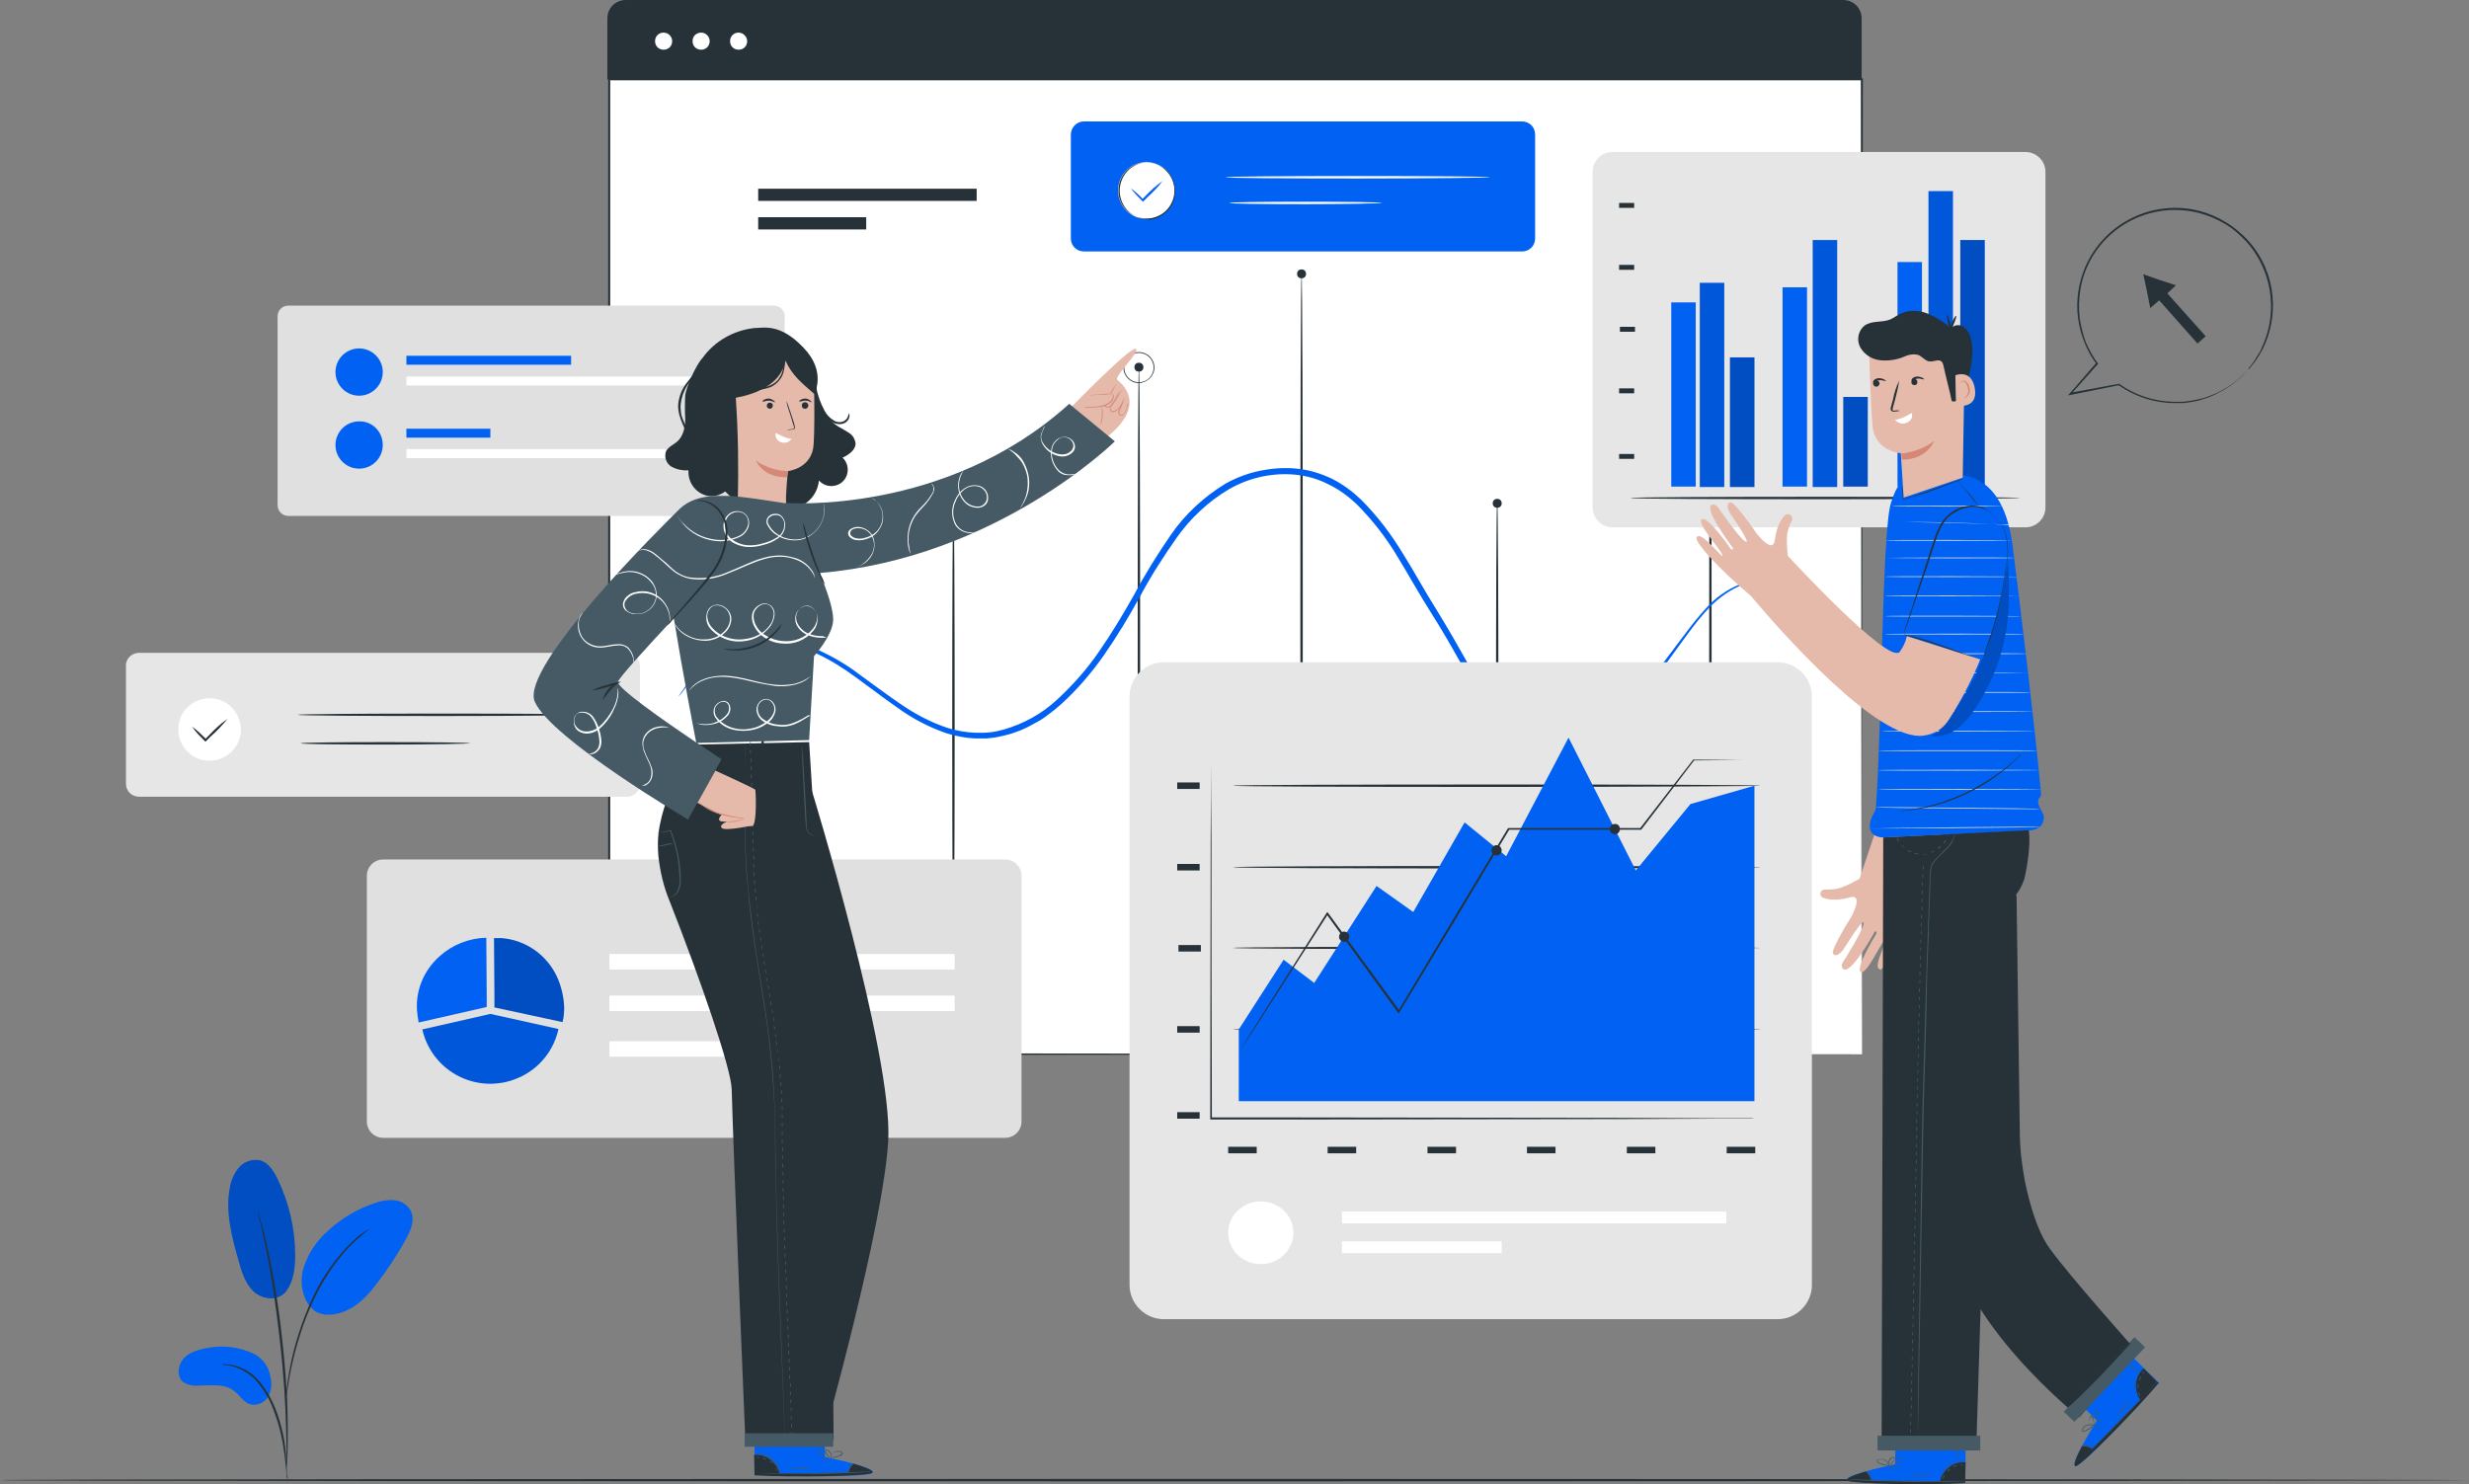 <svg version="1.1" id="Layer_1" xmlns="http://www.w3.org/2000/svg" x="0" y="0" viewBox="0 0 605.7 364.2" style="enable-background:new 0 0 605.7 364.2" xml:space="preserve"><rect x="0" y="0" width="605.7" height="364.2" fill="#808080" stroke="none"/><style>.st0{fill:#263238}.st1{fill:#0061f2}.st2{opacity:.2}.st3{fill:#fff}.st4{fill:#e6e6e6}.st5{fill:#e0e0e0}.st6{opacity:.1}.st7{fill:#455a64}.st8{fill:#e5baab}.st9{fill:#d78776}</style><path class="st0" d="M605.7 363.2c0 .1-135.6.3-302.8.3S0 363.4 0 363.2s135.6-.3 302.9-.3 302.8.2 302.8.3z" id="freepik--Floor--inject-499"/><g id="freepik--Plant--inject-499"><path class="st1" d="M62.3 332.2c-3.6-1.7-7.7-2.2-11.6-1.4-2.1.4-4.3 1-5.7 2.6s-1.7 4.4-.1 5.7c1.1.7 2.3 1 3.6.9 3.1 0 6.5-.6 8.9 1.3 1.4 1 2.3 2.8 4 3.3 1.7.4 3.5-.4 4.4-1.9.8-1.5 1-3.3.5-5-.4-2.4-1.9-4.4-4-5.5zM70.4 316.6c-2.2 3.1-6.4 2.1-8.3.2s-2.8-4.6-3.5-7.2c-1.7-6-3.4-12.2-2.2-18.2.3-1.9 1.1-3.6 2.3-5 1.2-1.4 3.2-2 5-1.7 2.1.5 3.4 2.6 4.4 4.6 2.8 5.8 4.3 12.2 4.3 18.7 0 2.9-.3 6.1-2 8.6"/><path d="M70.4 316.6c-2.2 3.1-6.4 2.1-8.3.2s-2.8-4.6-3.5-7.2c-1.7-6-3.4-12.2-2.2-18.2.3-1.9 1.1-3.6 2.3-5 1.2-1.4 3.2-2 5-1.7 2.1.5 3.4 2.6 4.4 4.6 2.8 5.8 4.3 12.2 4.3 18.7 0 2.9-.3 6.1-2 8.6" class="st2"/><path class="st1" d="M76.3 321c-2.3-2.9-2.9-6.8-1.7-10.3 1.2-3.5 3.3-6.5 6.1-8.9 3.2-2.9 6.9-5.1 11-6.5 1.6-.6 3.2-.9 4.9-.8 1.7.1 3.2 1 4.1 2.5 1.2 2.2.1 4.9-1.1 7-2.1 3.9-4.5 7.5-7.2 11-2.1 2.8-4.6 5.5-7.9 6.8s-6.7 1.1-8.4-1.2"/><path class="st0" d="M70.5 363.1c-.1-.5-.2-.9-.2-1.4-.1-1-.2-2.3-.4-3.8s-.4-3.5-.9-5.6c-.5-2.3-1.2-4.5-2-6.6-.8-2.2-2-4.2-3.4-6-1.1-1.5-2.6-2.7-4.3-3.6-1.1-.6-2.4-.9-3.6-1.1-.5 0-.9-.1-1.4-.2.5-.1.9-.1 1.4 0 1.3.1 2.6.4 3.8 1 1.8.8 3.3 2.1 4.5 3.6 1.5 1.9 2.6 3.9 3.5 6.1.9 2.2 1.5 4.4 2 6.7.4 1.9.6 3.8.7 5.7.1 1.6.2 2.9.2 3.9.2.4.2.9.1 1.3z"/><path class="st0" d="M70.3 360.2v-2.5c0-1.6 0-4-.1-6.8-.1-5.8-.6-13.7-1.6-22.5s-2.2-16.6-3.4-22.3c-.3-1.4-.6-2.7-.8-3.8s-.5-2.1-.7-2.9-.3-1.3-.4-1.8c-.1-.2-.1-.4-.1-.6.1.2.2.4.2.6l.5 1.8c.2.8.5 1.7.8 2.9s.6 2.4.9 3.8c1.6 7.4 2.8 14.8 3.6 22.3 1 8.8 1.4 16.8 1.4 22.5 0 2.9 0 5.2-.1 6.9 0 .8-.1 1.4-.1 1.9 0 .1-.1.3-.1.5z"/><path class="st0" d="M70.2 344.8c-.1-.6-.1-1.3 0-2 .1-1.2.2-3 .6-5.3.4-2.6 1-5.1 1.7-7.7.9-3.1 1.9-6.1 3.2-9.1 2.2-5.4 5.4-10.4 9.4-14.7.7-.7 1.4-1.4 2.2-2.1.3-.3.6-.6.9-.8l.9-.6c.5-.4 1.1-.7 1.6-1-1.9 1.5-3.7 3.1-5.4 4.8-3.9 4.3-7 9.3-9.2 14.6-1.3 2.9-2.3 5.9-3.2 9-.8 2.8-1.4 5.4-1.8 7.6s-.6 4-.8 5.2c.1.8.1 1.5-.1 2.1z"/></g><g id="freepik--Windows--inject-499"><path class="st3" d="M149.4 19.5h307.4v239.2H149.4z"/><path class="st0" d="M456.7 258.7c0-1.8-.1-94.8-.2-239.2l.2.2H149.4l.3-.3v239.2l-.2-.2 307.2.3-307.3.2h-.2V19.2H457v.2c-.1 144.5-.3 237.5-.3 239.3z"/><path class="st0" d="M233.9 238.6c-.1 0-.3-26-.3-58.1s.1-58.1.3-58.1.3 26 .3 58.1-.2 58.1-.3 58.1zM367.3 238.6c-.1 0-.3-26-.3-58.1s.1-58.1.3-58.1.3 26 .3 58.1-.2 58.1-.3 58.1zM279.4 238.6c-.1 0-.3-33.2-.3-74.2s.1-74.2.3-74.2.3 33.2.3 74.2-.1 74.2-.3 74.2zM187.1 238.6c-.1 0-.3-33.2-.3-74.2s.1-74.2.3-74.2.3 33.2.3 74.2-.2 74.2-.3 74.2zM419.6 238.6c-.1 0-.3-33.2-.3-74.2s.1-74.2.3-74.2.3 33.2.3 74.2-.1 74.2-.3 74.2zM319.3 238.6c-.1 0-.3-38.4-.3-85.7s.1-85.7.3-85.7.3 38.4.3 85.7-.1 85.7-.3 85.7z"/><path class="st0" d="M235 122.5c0 .6-.5 1.1-1.1 1.1-.6 0-1.1-.5-1.1-1.1 0-.6.5-1.1 1.1-1.1.6 0 1.1.5 1.1 1.1z"/><circle class="st0" cx="279.4" cy="90.1" r="1.1"/><path class="st0" d="M279.4 94c-2.1 0-3.8-1.7-3.8-3.8 0-2.1 1.7-3.8 3.8-3.8 2.1 0 3.8 1.7 3.8 3.8 0 2-1.7 3.7-3.8 3.8zm0-7.4c-2 0-3.6 1.6-3.6 3.6s1.6 3.6 3.6 3.6 3.6-1.6 3.6-3.6-1.6-3.6-3.6-3.6z"/><circle class="st0" cx="319.3" cy="67.2" r="1.1"/><circle class="st0" cx="367.3" cy="123.5" r="1.1"/><circle class="st0" cx="419.6" cy="90.1" r="1.1"/><path class="st0" d="M188.2 91.2c0 .6-.5 1.1-1.1 1.1-.6 0-1.1-.5-1.1-1.1s.5-1.1 1.1-1.1c.6 0 1.1.5 1.1 1.1z"/><path class="st1" d="m429.9 142.7-.9.3c-.8.2-1.7.5-2.5.9-3 1.4-5.7 3.5-7.9 6-3 3.2-6 7.7-9.7 12.7-2 2.7-4.2 5.3-6.6 7.6-1.3 1.3-2.8 2.5-4.3 3.5-1.6 1.1-3.3 2-5.1 2.8-3.9 1.6-8.1 2.3-12.3 2.1-2.2 0-4.5-.3-6.6-.8-2.3-.5-4.5-1.5-6.4-2.8-2-1.4-3.7-3.2-5-5.2-1.4-2-2.6-4.1-3.8-6.3-2.4-4.3-4.9-8.7-7.7-13.1s-5.4-9.1-8.2-13.7c-2.8-4.7-6.2-9.1-10.1-13-2-1.9-4.3-3.6-6.8-4.8-2.5-1.3-5.2-2.1-8-2.4-5.8-.6-11.6.7-16.6 3.6-5 3-9.3 7-12.7 11.8-3.3 4.7-6.4 9.5-9.1 14.6-2.7 4.9-5.6 9.7-8.8 14.3-3.1 4.4-6.6 8.5-10.6 12.1-1 .9-2 1.7-3.1 2.5-1 .8-2.1 1.5-3.3 2.1-2.2 1.3-4.6 2.3-7.1 2.9-1.2.3-2.5.6-3.7.7-.6.1-1.2.1-1.9.1h-1.9c-2.4-.1-4.8-.6-7.1-1.3-4.3-1.5-8.3-3.6-12-6.3-3.6-2.5-6.8-5-10-7.3-3-2.2-6.1-4.2-9.5-5.8-3-1.4-6.2-2.3-9.5-2.7-2.8-.3-5.7-.2-8.5.5l-1.8.6c-.6.2-1.2.4-1.7.7-1 .5-2 1-3 1.7-1.6 1.1-3.1 2.3-4.5 3.6l-1.6 1.7c-.5.5-.9 1-1.3 1.5l-1.6 2.1c-.2.2-.4.5-.6.7.1-.3.3-.5.5-.8l1.5-2.2 1.2-1.5 1.5-1.8c1.4-1.4 2.9-2.7 4.5-3.8 1-.7 2-1.3 3-1.8.6-.3 1.1-.5 1.8-.7.6-.3 1.2-.5 1.9-.6 2.9-.8 5.8-1 8.8-.7 3.4.4 6.7 1.3 9.8 2.6 3.4 1.6 6.7 3.5 9.7 5.8 3.2 2.3 6.5 4.8 10 7.2 3.6 2.5 7.5 4.6 11.7 6 2.2.7 4.5 1.1 6.8 1.2h1.8c.6 0 1.2 0 1.8-.1 1.2-.1 2.4-.4 3.5-.7 4.8-1.4 9.2-3.8 12.9-7.2 3.9-3.6 7.4-7.5 10.4-11.9 3.2-4.6 6-9.3 8.7-14.1 2.7-5.1 5.8-10 9.1-14.8 3.5-5 8-9.1 13.2-12.3 2.7-1.5 5.6-2.6 8.6-3.2 3-.6 6-.8 9-.5 3 .3 5.9 1.2 8.6 2.5 2.6 1.3 5 3.1 7.1 5.1 4 4 7.4 8.5 10.3 13.3 2.9 4.6 5.4 9.3 8.2 13.7 2.7 4.4 5.3 8.9 7.7 13.2s4.7 8.5 8.4 11.1c1.8 1.3 3.8 2.2 6 2.7 2.1.5 4.2.8 6.4.8 4 .2 8.1-.4 11.9-1.9 1.7-.7 3.4-1.6 5-2.7 1.5-1 2.9-2.2 4.2-3.4 2.4-2.3 4.6-4.8 6.6-7.5 3.8-5 6.9-9.4 9.9-12.6 2.3-2.6 5.1-4.6 8.3-5.9.8-.3 1.7-.6 2.5-.7.1.1.3 0 .6 0z"/><path class="st0" d="M186 46.3h53.6v3H186zM186 53.3h26.5v3H186zM153.5 0h298.7c2.5 0 4.5 2 4.5 4.5v15H149v-15c0-2.5 2-4.5 4.5-4.5z"/><path class="st3" d="M164.9 10.1c0 1.2-.9 2.1-2.1 2.1-1.2 0-2.1-.9-2.1-2.1 0-1.2.9-2.1 2.1-2.1 1.2 0 2.1 1 2.1 2.1zM174.1 10.1c0 1.2-.9 2.1-2.1 2.1-1.2 0-2.1-.9-2.1-2.1 0-1.2.9-2.1 2.1-2.1 1.2 0 2.1 1 2.1 2.1zM183.3 10.1c0 1.2-.9 2.1-2.1 2.1-1.2 0-2.1-.9-2.1-2.1 0-1.2.9-2.1 2.1-2.1 1.1 0 2.1 1 2.1 2.1z"/><path class="st4" d="M34.1 160.2h119.7c1.8 0 3.2 1.4 3.2 3.2v28.9c0 1.8-1.4 3.2-3.2 3.2H34.1c-1.8 0-3.2-1.4-3.2-3.2v-28.9c-.1-1.7 1.4-3.2 3.2-3.2z"/><path class="st3" d="M57.4 183.8c-2.7 3.3-7.5 3.8-10.8 1.2-3.3-2.7-3.8-7.5-1.2-10.8 2.7-3.3 7.5-3.8 10.8-1.2 3.3 2.7 3.9 7.5 1.2 10.8z"/><path class="st0" d="M55.8 176.4c-1.3 1.6-2.7 3.1-4.2 4.4l-1 1-.2.2-.2-.2c-1.1-1.1-2.2-2.2-3.1-3.5 1.3.9 2.4 2 3.5 3.1h-.3l1-1c1.3-1.4 2.8-2.8 4.5-4zM144.7 175.4c0 .1-16 .3-35.8.3s-35.8-.1-35.8-.3 16-.3 35.8-.3 35.8.1 35.8.3zM115.3 182.4c0 .1-9.3.3-20.7.3s-20.8-.1-20.8-.3 9.3-.3 20.7-.3 20.8.1 20.8.3z"/><path class="st5" d="M70.7 75h119.2c1.4 0 2.6 1.2 2.6 2.6V124c0 1.4-1.2 2.6-2.6 2.6H70.7c-1.4 0-2.6-1.2-2.6-2.6V77.6c0-1.4 1.1-2.6 2.6-2.6z"/><path class="st1" d="M93.9 91.3c0 3.2-2.6 5.8-5.8 5.8s-5.8-2.6-5.8-5.8c0-3.2 2.6-5.8 5.8-5.8s5.8 2.6 5.8 5.8zM99.7 87.3h40.4v2.2H99.7z"/><path class="st3" d="M99.7 92.4h78.6v2.2H99.7z"/><path class="st1" d="M93.9 109.2c0 3.2-2.6 5.8-5.8 5.8s-5.8-2.6-5.8-5.8c0-3.2 2.6-5.8 5.8-5.8 3.2-.1 5.8 2.5 5.8 5.8 0-.1 0-.1 0 0zM99.7 105.2h20.6v2.2H99.7z"/><path class="st3" d="M99.7 110.2h78.6v2.2H99.7z"/><path class="st5" d="M94 210.9h152.6c2.2 0 4 1.8 4 4v60.3c0 2.2-1.8 4-4 4H94c-2.2 0-4-1.8-4-4v-60.3c0-2.2 1.8-4 4-4z"/><path class="st1" d="m119.4 243.9-.1-13.8c-4.2.1-8.3 1.7-11.4 4.5-4.1 3.6-6.2 8.9-5.5 14.3.1.7.2 1.3.3 2l16.7-3.8v-3.2zM136.6 239.6c-2.5-5.3-7.6-8.9-13.5-9.4H121.2l.1 13.8v3.2l16.7 3.6c.3-1.2.4-2.4.4-3.6-.1-2.6-.7-5.2-1.8-7.6z"/><path d="M136.6 239.6c-2.5-5.3-7.6-8.9-13.5-9.4H121.2l.1 13.8v3.2l16.7 3.6c.3-1.2.4-2.4.4-3.6-.1-2.6-.7-5.2-1.8-7.6z" class="st2"/><path class="st1" d="m120.3 248.8-16.7 3.8c2.1 9.2 11.2 15 20.5 12.9 6.5-1.5 11.5-6.5 12.9-13l-16.7-3.7"/><path d="m120.3 248.8-16.7 3.8c2.1 9.2 11.2 15 20.5 12.9 6.5-1.5 11.5-6.5 12.9-13l-16.7-3.7" class="st6"/><path class="st3" d="M149.5 234.1h84.7v3.8h-84.7zM149.5 244.3h84.7v3.8h-84.7zM149.5 255.5h45.8v3.8h-45.8z"/><path class="st4" d="M285.5 162.5h150.6c4.6 0 8.4 3.8 8.4 8.4v144.4c0 4.6-3.8 8.4-8.4 8.4H285.5c-4.6 0-8.4-3.8-8.4-8.4V170.9c0-4.6 3.8-8.4 8.4-8.4z"/><path class="st0" d="M288.8 272.9h5.5v1.6h-5.5zM301.3 281.4h7v1.6h-7zM325.7 281.4h7v1.6h-7zM350.2 281.4h7v1.6h-7zM374.6 281.4h7v1.6h-7zM399.1 281.4h7v1.6h-7zM423.6 281.4h7v1.6h-7zM288.8 251.8h5.5v1.6h-5.5zM288.8 212h5.5v1.6h-5.5zM288.8 192h5.5v1.6h-5.5zM289.1 231.9h5.5v1.6h-5.5zM430.4 274.5H421.5l-24.5.1-80.7.1h-19.4v-.2c0-27 .1-50.7.1-67.7 0-8.5.1-15.3.1-20V179.5 186.8c0 4.7 0 11.5.1 20 0 17 0 40.8.1 67.7l-.3-.3h19.1l80.7.1 24.5.1H429.6l.8.1z"/><path class="st0" d="M431.9 232.6c0 .1-29 .3-64.7.3s-64.7-.1-64.7-.3 29-.3 64.7-.3 64.7.2 64.7.3zM431.9 212.8c0 .1-29 .3-64.7.3s-64.7-.1-64.7-.3 29-.3 64.7-.3 64.7.1 64.7.3zM431.9 192.8c0 .1-29 .3-64.7.3s-64.7-.1-64.7-.3 29-.3 64.7-.3 64.7.1 64.7.3zM431.9 252.6c0 .1-29 .3-64.7.3s-64.7-.1-64.7-.3 29-.3 64.7-.3 64.7.1 64.7.3z"/><path class="st1" d="M303.9 270.2v-17.6l11-17.1 7.5 5.7 15.3-23.8 9 6.4 12.6-22 10.2 8.3 15.3-29.1 16.5 32.6 13.4-16.3 15.7-4.5v77.4H303.9z"/><path class="st0" d="M431.9 186.5H427.6l-12.1.1h.1l-12.9 16.9-.1.1h-32.5l.2-.1-13.6 22.7-13.4 22.2-.2.3-.2-.3-17.5-24.1h.4l-16 24.9c-1.9 3-3.4 5.3-4.5 6.9-.5.8-.9 1.4-1.2 1.8s-.4.6-.4.6.1-.2.4-.6.6-1 1.1-1.8l4.4-7 15.8-25 .2-.3.2.2c5.2 7.2 11.2 15.3 17.6 24.1h-.4l13.3-22.2 13.6-22.6.1-.1h32.5l-.2.1 13-16.8v-.1h.1l12.1.1h4.4z"/><path class="st0" d="M331 229.8c0 .7-.5 1.3-1.2 1.3s-1.3-.5-1.3-1.2.5-1.3 1.2-1.3 1.3.5 1.3 1.2zM368.4 208.6c0 .7-.5 1.3-1.2 1.3s-1.3-.5-1.3-1.2.5-1.3 1.2-1.3c.7-.1 1.2.5 1.3 1.2zM397.4 203.4c0 .7-.5 1.3-1.2 1.3s-1.3-.5-1.3-1.2.5-1.3 1.2-1.3h.1c.6-.1 1.2.5 1.2 1.2 0-.1 0-.1 0 0z"/><ellipse class="st3" cx="309.3" cy="302.5" rx="8" ry="7.7"/><path class="st3" d="M329.2 297.3h94.3v2.9h-94.3zM329.2 304.6h39.2v2.9h-39.2z"/><path class="st4" d="M395.6 37.3h101.3c2.7 0 4.9 2.2 4.9 4.9v82.3c0 2.7-2.2 4.9-4.9 4.9H395.6c-2.7 0-4.9-2.2-4.9-4.9V42.2c-.1-2.7 2.2-4.9 4.9-4.9z"/><path class="st1" d="M410 74.2h6v45.2h-6zM437.3 70.5h6v48.9h-6zM465.5 64.3h6v55.1h-6zM452.2 97.4h6v22h-6z"/><path d="M452.2 97.4h6v22h-6z" class="st2"/><path class="st1" d="M417 69.4h6v50.1h-6z"/><path d="M417 69.4h6v50.1h-6z" class="st6"/><path class="st1" d="M444.7 58.9h6v60.6h-6z"/><path d="M444.7 58.9h6v60.6h-6z" class="st6"/><path class="st1" d="M480.9 58.9h6v60.6h-6z"/><path d="M480.9 58.9h6v60.6h-6z" class="st2"/><path class="st1" d="M473.1 46.9h6v72.5h-6z"/><path d="M473.1 46.9h6v72.5h-6z" class="st6"/><path class="st1" d="M424.4 87.7h6v31.8h-6z"/><path d="M424.4 87.7h6v31.8h-6z" class="st2"/><path class="st0" d="M495.5 122.2c0 .1-21.4.3-47.7.3s-47.8-.1-47.8-.3 21.4-.3 47.8-.3 47.7.1 47.7.3zM397.2 111.4h3.7v1.2h-3.7zM397.2 95.3h3.7v1.2h-3.7zM397.2 65h3.7v1.2h-3.7zM397.2 49.8h3.7V51h-3.7zM397.4 80.2h3.7v1.2h-3.7z"/><path class="st1" d="M265.9 29.8h107.5c1.8 0 3.2 1.4 3.2 3.2v25.5c0 1.8-1.4 3.2-3.2 3.2H265.9c-1.8 0-3.2-1.4-3.2-3.2V33.1c0-1.8 1.4-3.3 3.2-3.3z"/><path class="st3" d="M286.7 51.1c-2.4 3-6.8 3.5-9.8 1.1s-3.5-6.8-1.1-9.8c2.4-3 6.8-3.5 9.8-1.1 3 2.5 3.5 6.8 1.1 9.8z"/><path class="st0" d="M281.3 53.8c-3.9-.2-6.8-3.5-6.6-7.4.2-3.3 2.6-6 5.9-6.5h.8c3.9 0 7 3.2 6.9 7.1 0 1.5-.5 3-1.5 4.3-1.2 1.4-2.8 2.4-4.7 2.6-.3-.1-.6-.1-.8-.1zm0-13.9h-.8c-3.8.4-6.5 3.8-6.1 7.6.4 3.8 3.8 6.5 7.6 6.1 1.8-.2 3.5-1.1 4.6-2.5 2.4-3 1.9-7.3-1.1-9.7-1.1-1-2.7-1.5-4.2-1.5z"/><path class="st1" d="M285.2 44.4c-1.1 1.5-2.4 2.8-3.7 4l-.9.9-.2.2-.2-.2c-1-1-2-2-2.8-3.1 1.1.8 2.2 1.8 3.1 2.8h-.4l.9-.9c1.3-1.4 2.7-2.6 4.2-3.7z"/><path class="st3" d="M365.5 43.5c0 .1-14.5.3-32.4.3s-32.4-.1-32.4-.3 14.5-.3 32.4-.3 32.4.1 32.4.3zM339 49.8c0 .1-8.4.3-18.7.3s-18.7-.1-18.7-.3 8.4-.3 18.7-.3 18.7.1 18.7.3z"/></g><g id="freepik--speech-bubble--inject-499"><path class="st0" d="M551.5 90.6s-.1.2-.4.5c-.3.3-.7.8-1.3 1.4-1.7 1.6-3.7 3-5.8 4-.7.4-1.5.7-2.2 1l-1.2.4-1.3.4c-.9.2-1.9.4-2.8.5-.5.1-1 .1-1.5.1h-1.6c-4.9 0-9.7-1.6-13.7-4.4h.2L508 96.9l-.7.1.5-.5 6.5-7.5v.3c-1.2-1.6-2.2-3.4-2.9-5.2-.8-1.9-1.3-3.9-1.6-6-.6-4.3.1-8.7 1.8-12.7 4.5-10.2 15.4-16 26.4-14 4.6.9 8.9 3.1 12.3 6.4 7.5 7.1 9.4 18.3 4.9 27.6-.2.5-.5.9-.7 1.3s-.5.8-.7 1.1c-.3.6-.7 1.1-1.2 1.7l-.8 1c-.1 0-.2.1-.3.1.1 0 .1-.2.2-.3l.8-1c.4-.5.8-1.1 1.1-1.7.2-.3.4-.7.7-1.1s.4-.9.6-1.3c2.5-5.3 2.9-11.4 1.2-17-1.2-3.9-3.3-7.4-6.2-10.1-1.6-1.6-3.4-2.9-5.4-3.9-2.1-1.1-4.4-1.9-6.7-2.3-12.8-2.3-25.1 6.1-27.4 18.9-.4 2.4-.5 4.8-.2 7.3.3 2 .8 4 1.5 5.9.8 1.8 1.7 3.5 2.9 5.1l.1.2-.1.1-6.6 7.4-.2-.4 11.9-2.2h.2c3.9 2.8 8.6 4.3 13.4 4.4h1.6c.5 0 1 0 1.5-.1.9-.1 1.9-.3 2.8-.5l1.3-.3 1.2-.4c.8-.3 1.5-.6 2.2-.9 2.1-1 4.1-2.3 5.8-3.9l1.3-1.3c.4-.5.5-.6.5-.6z"/><path class="st0" d="m533.8 70-4-1.3-4-1.4.9 4.2.8 4.1 2.2-1.9 9.4 10.6 2-1.8-9.4-10.5z"/></g><g id="freepik--character-2--inject-499"><path class="st1" d="m514.4 348.6-6.5-6.5 12.1-12.2 9.6 9.4-.7.8c-3.2 3.6-16.3 17.9-19.2 19.4-3.3 1.8 4.7-10.9 4.7-10.9z"/><path class="st0" d="M525.1 343.6c-.8-1.2-1.2-2.7-1.1-4.1.2-1.4.8-2.8 1.9-3.7l3.4 3.4-4.2 4.4z"/><path class="st0" d="M510.7 355s-2.6 4.7-1.5 4.8 14.9-13.8 20.4-20.5l-.3-.2-16 16.4c0-.1-1.9-1.2-2.6-.5z"/><path class="st7" d="M529.4 338.8c-.1.1-.1.2-.2.2l-.6.6-2.1 2.3c-1.8 1.9-4.3 4.6-7.1 7.5-2.8 2.9-5.4 5.4-7.4 7.2l-2.2 2.1-.6.6-.2.2.2-.2.6-.6 2.3-2.2c1.9-1.8 4.5-4.4 7.3-7.3 2.8-2.9 5.3-5.5 7.2-7.4l2.2-2.3.6-.6c-.1 0 0 0 0-.1z"/><path class="st7" d="M513.5 355.6c-.5-.3-1-.5-1.5-.6-.5-.1-1.1-.1-1.6-.1.5-.2 1.1-.3 1.6-.1.6.1 1.1.4 1.5.8zM515.2 350.2c-.3 0-.6 0-.8-.1-.3 0-.6-.1-.8-.3 0-.1.4 0 .8.1s.8.2.8.3zM515.7 348.7c0 .1-.3.1-.7.1-.2 0-.5 0-.7-.1 0-.1.3-.1.7-.1s.7 0 .7.1zM515.2 346.9s-.2.4-.6.7-.7.6-.7.6.2-.4.5-.7c.2-.2.5-.4.8-.6zM514.6 345.9c-.1.3-.2.7-.5.9-.2.3-.5.5-.8.6 0 0 .3-.4.7-.8s.5-.7.6-.7z"/><path class="st7" d="M513.8 349.6c-.2.3-.5.6-.8.8-.3.2-.6.5-1 .6-.2.1-.4.2-.7.3-.1.1-.3.1-.4 0-.1-.1-.2-.3-.2-.4.3-.9 1.2-1.5 2.2-1.4.3 0 .5.1.8.3.2.1.2.2.2.2-.3-.2-.6-.3-1-.3s-.8.1-1.1.2c-.4.2-.7.6-.9 1 0 .2.2.3.4.2l.6-.3c.3-.2.7-.4 1-.6.5-.4.8-.7.9-.6z"/><path class="st7" d="M513.6 349.8s-.3-.1-.6-.5c-.2-.2-.3-.5-.4-.8-.1-.4 0-.7.2-1 .2-.1.5-.1.6.1.1.1.2.3.2.5.1.3.1.6.1.8.1.4.1.6-.1.9v-.8c0-.3-.1-.5-.2-.8-.1-.3-.3-.6-.5-.5-.2.2-.3.6-.2.9 0 .3.1.5.3.7.3.2.4.3.6.5zM525.8 335.8s-.4.3-.9.9c-1.3 1.6-1.5 3.9-.6 5.7.3.7.7 1.1.7 1.1l-.2-.2c-.2-.2-.4-.5-.5-.8-1-1.9-.8-4.2.6-5.9.2-.2.4-.5.7-.7 0 0 .1-.1.2-.1zM519.5 332c.9.7 1.8 1.5 2.6 2.4.9.8 1.7 1.6 2.5 2.5-.9-.7-1.8-1.5-2.6-2.4-.9-.8-1.7-1.6-2.5-2.5zM522.4 344c-.4.7-1 1.4-1.6 2-.6.6-1.2 1.2-1.9 1.6l1.8-1.8c.9-1 1.6-1.9 1.7-1.8z"/><path class="st7" d="M524.7 341.6c.1 0 .1.2.2.5s.2.5.2.5-.3-.1-.4-.4 0-.6 0-.6zM524.5 339.6c.1 0 .1.2.1.5s0 .5-.1.5-.1-.2-.1-.5 0-.5.1-.5zM525.3 337.8s-.1.2-.2.5-.1.5-.2.5-.1-.3 0-.6.3-.5.4-.4zM525.9 336.6v.3c0 .2-.2.2-.2.2v-.3c0-.2.1-.2.2-.2z"/><path class="st1" d="m464.9 359.3.2-9.2 17.2.3-.2 13.4H481c-4.7.2-24.2.6-27.3-.5-3.5-.9 11.2-4 11.2-4z"/><path class="st0" d="M475.9 363.6c.3-1.4 1.1-2.7 2.3-3.6 1.1-.9 2.6-1.3 4-1.2l-.1 4.8h-6.2z"/><path class="st0" d="M457.7 361.1s-5.2 1.4-4.5 2.2 20.2 1.2 28.9.6v-.4l-22.9-.2s-.5-2.2-1.5-2.2z"/><path class="st7" d="M482.3 363.5h-1.1l-3.1.1c-2.6 0-6.3.1-10.3 0s-7.7-.2-10.3-.3l-3.1-.2-.8-.1h-.3 1.1l3.1.1c2.6.1 6.3.2 10.3.3s7.7.1 10.3 0h4s.1.1.2.1z"/><path class="st7" d="M459.1 363.6c-.2-1.1-.8-2-1.6-2.7.5.2 1 .6 1.2 1.1.4.4.5 1 .4 1.6zM464.3 361.1s-.3-.3-.5-.7-.4-.8-.3-.8.3.3.5.7.3.7.3.8zM465.7 360.4s-.3-.1-.6-.4-.5-.5-.5-.6.3.1.6.4.5.5.5.6zM466.6 358.8c-.3.1-.6.1-.9.1-.3 0-.6 0-.9-.1.3-.1.6-.1.9-.1.3-.1.6 0 .9.1zM466.9 357.6c-.3.2-.6.3-1 .3-.3 0-.7 0-1-.1.3 0 .7-.1 1-.1.3-.1.6-.1 1-.1z"/><path class="st7" d="M463.7 359.6c-.4.1-.7.1-1.1 0-.4-.1-.8-.1-1.2-.3-.2-.1-.5-.2-.7-.3-.1-.1-.2-.2-.3-.4 0-.2 0-.3.2-.4.9-.4 1.9-.2 2.5.6.2.2.3.5.3.7v.3c-.1-.3-.3-.7-.5-1-.2-.3-.6-.5-.9-.6-.4-.2-.9-.1-1.3.1-.2.1-.1.3.1.5l.6.3c.4.1.8.2 1.1.3.8.1 1.2.1 1.2.2z"/><path class="st7" d="M463.4 359.6c-.1-.2-.2-.5-.1-.8 0-.3.1-.6.3-.8.2-.3.5-.5.9-.5.2 0 .4.3.3.5 0 .2-.1.3-.2.5s-.3.5-.5.7c-.1.2-.4.3-.7.4.1 0 .3-.2.6-.6.2-.2.3-.4.5-.6.2-.2.3-.6 0-.7s-.6.2-.7.5c-.2.2-.3.5-.3.7-.1.2-.1.5-.1.7zM482 358.8s-.5-.1-1.3 0c-2.1.2-3.9 1.6-4.6 3.5-.3.7-.3 1.2-.3 1.2v-.3c0-.3.1-.6.2-.9.7-2.1 2.5-3.5 4.7-3.6h.9c.3 0 .4.1.4.1zM480.4 351.6c.1 1.2.1 2.4.1 3.5 0 1.2 0 2.4-.1 3.5-.1-1.2-.1-2.4-.1-3.5-.1-1.2 0-2.3.1-3.5zM473.7 361.9c-.8.2-1.7.2-2.5.2s-1.7-.1-2.5-.2c0-.1 1.1 0 2.5 0h2.5z"/><path class="st7" d="M477.1 362s-.1.2-.2.5-.2.5-.2.5-.1-.3 0-.6.3-.5.4-.4zM478.4 360.4l-.2.4c-.1.2-.4.3-.4.2s.1-.2.2-.4.3-.2.4-.2zM480.2 359.7c0 .1-.2 0-.5.1s-.4.2-.5.2.1-.3.4-.4.6.1.6.1zM481.5 359.4c0 .1-.1.1-.2.2s-.3 0-.3 0l.2-.2c.1-.1.3 0 .3 0z"/><path class="st8" d="M474 162.7c-6.4 18.8-17.8 52.9-17.8 52.9-1.5.9-3.1 1.7-4.8 2.3-1.1.3-2.3.4-3.5.4-.6-.1-1.2.2-1.3.8-.1.3 0 .7.2.9.7.7 3.7 1.2 7 .2s.9 4.1-.2 5.7-4.2 7.2-4 7.9c.4 1.1 1.7.6 2.8-1.1s4.2-6.6 4.7-6.4c.9.5-4.6 9.2-4.6 9.2s-1.3 1.5-.3 2.3c1.8 1.4 7.1-8 7.6-9 .3-.6.8-.1.4.5s-5.1 8.4-3.7 9.2 4.7-6.8 6.1-8.2c1.5-1.6-3.1 6.4-1.7 7.4.5.4.9.6 3.2-4.1 2-4.5 3.7-9.2 5.2-13.9 4.9-9.8 18.9-40.2 23.6-60.8"/><path class="st1" d="M477.4 116.8s13.6-3.9 16.3 16.9c1.7 13.1 5.5 44.6 7 60.9.1 1.5-.8.9-.7 2.2.1 1.5 1.4 2.7 1.4 3.7 0 3.4-3.8 3.3-3.8 3.3l-35.6 1.7s-3.3.1-3.3-2.8c0-2.2 1.4-3.2 1.5-4.5 1.5-19.5 1.5-68.1 3.7-74.8 2.1-6.5 3.4-6.6 13.5-6.6z"/><path class="st0" d="M480.1 117.8c.3.3.6.6.8.9.5.6 1.2 1.3 2 2.2s1.4 1.7 1.8 2.3c.2.3.5.6.7 1-.3-.3-.5-.6-.8-.9-.5-.6-1.1-1.4-1.8-2.3s-1.4-1.7-1.9-2.2c-.3-.4-.6-.7-.8-1z"/><path class="st0" d="m481.7 117.4-.6.3-1.6.6c-1.3.5-3.2 1.2-5.3 2s-4 1.3-5.4 1.7l-1.6.5c-.2.1-.4.1-.6.1.2-.1.4-.2.6-.2l1.6-.5c1.4-.4 3.3-1.1 5.3-1.8s3.9-1.4 5.3-1.9l1.6-.6c.3 0 .5-.1.7-.2z"/><path class="st0" d="M466.9 118.8c.1 1.3.1 2.5 0 3.8-.2-1.3-.2-2.5 0-3.8z"/><path class="st5" d="M491.2 124.2c0 .1-6 .1-13.5.1s-13.5 0-13.5-.1 6-.1 13.5-.1 13.5.1 13.5.1zM492.9 128.7h-1.2l-3.2-.1-10.6-.3-10.6-.2H463h4.4c2.7 0 6.5 0 10.6.1s7.9.3 10.6.4l3.2.2.9.1.2-.2zM493.4 132.6c0 .1-6.8.1-15.3.1s-15.3 0-15.3-.1 6.8-.1 15.3-.1 15.3.1 15.3.1zM494.1 136.9c0 .1-7.1.1-15.8.1s-15.8-.1-15.8-.1 7.1-.1 15.8-.1 15.8 0 15.8.1zM494.9 141.5c0 .1-7.2.1-16.2.1s-16.2 0-16.2-.1 7.2-.1 16.2-.1 16.2.1 16.2.1zM495.3 146.2s-7.4.1-16.4.1-16.4 0-16.4-.1 7.3-.1 16.4-.1 16.4.1 16.4.1zM495.9 151.2c0 .1-7.5.1-16.7.1s-16.7 0-16.7-.1 7.5-.1 16.7-.1 16.7.1 16.7.1zM496.4 155.6c0 .1-7.6.1-17 .1s-17 0-17-.1 7.6-.1 17-.1 17 0 17 .1zM497.2 160.4c0 .1-7.8.1-17.3.1s-17.3 0-17.3-.1 7.8-.1 17.3-.1 17.3 0 17.3.1zM497.6 165.1s-7.9.1-17.5.1-17.5 0-17.5-.1c0 0 7.9-.1 17.5-.1s17.5.1 17.5.1zM498.1 169.9c0 .1-8 .1-17.8.1s-17.8 0-17.8-.1 8-.1 17.8-.1 17.8 0 17.8.1zM498.7 174.6c0 .1-8.1.1-18.1.1s-18.1 0-18.1-.1 8.1-.1 18.1-.1 18.1.1 18.1.1zM499.2 179.4c0 .1-8.4.1-18.8.1s-18.8 0-18.8-.1 8.4-.1 18.8-.1 18.8.1 18.8.1zM499.7 184.2c0 .1-8.7.1-19.4.1s-19.4 0-19.4-.1 8.7-.1 19.4-.1 19.4 0 19.4.1zM500.2 189s-8.8.1-19.7.1-19.7 0-19.7-.1 8.8-.1 19.7-.1 19.7 0 19.7.1zM500.7 193.7c0 .1-8.9.1-19.9.1s-19.9 0-19.9-.1 8.9-.1 19.9-.1 19.9.1 19.9.1zM500.4 198.5c0 .1-9 0-20.1-.1s-20.1-.2-20.1-.3 9 0 20.1.1 20.1.2 20.1.3zM500.4 202.9c0 .1-9.3.2-20.8.3s-20.8.1-20.8.1 9.3-.2 20.8-.3 20.8-.2 20.8-.1z"/><path class="st1" d="M473.5 180.6c2.3.3 4.6-.3 6.5-1.7 1.8-1.4 3.4-3.2 4.6-5.1 4.7-7 7.5-15.2 8.1-23.6.2-4.3.2-8.6-.1-12.9-1.1 8.4-3.2 16.6-6.3 24.4-2.6 6.6-6.3 12.7-10.9 18.1"/><path d="M473.5 180.6c2.3.3 4.6-.3 6.5-1.7 1.8-1.4 3.4-3.2 4.6-5.1 4.7-7 7.5-15.2 8.1-23.6.2-4.3.2-8.6-.1-12.9-1.1 8.4-3.2 16.6-6.3 24.4-2.6 6.6-6.3 12.7-10.9 18.1" class="st2"/><path class="st0" d="M496 184.9c-1.1 1.2-2.3 2.3-3.5 3.4-1.4 1.1-2.8 2.2-4.3 3.2-3.6 2.4-7.6 4.3-11.7 5.6-1.7.5-3.4 1-5.2 1.3-1.6.3-3.2.5-4.9.6l.3-.1 1-.1c.8-.1 2-.3 3.5-.6 1.7-.3 3.4-.8 5.1-1.3 2-.7 4.1-1.5 6-2.4 1.9-.9 3.8-2 5.7-3.2 1.5-1 2.9-2 4.3-3.1 1.2-1 2.1-1.8 2.7-2.4l.7-.7.3-.2zM486.2 162.3s-.1 0-.2-.1l-.6-.2-2-.7-6.7-2.5c-2.6-1-5-1.7-6.8-2.2l-2.1-.6-.6-.2-.2-.1h.2l.6.1c.5.1 1.2.3 2.1.5 1.8.5 4.2 1.2 6.8 2.2s5 1.9 6.7 2.5l2 .8.5.2.3.3z"/><path class="st0" d="M486.2 162.3s.1-.3.3-.8l.8-2.2c.7-1.9 1.7-4.7 2.7-8.3 1-4.2 1.8-8.4 2.3-12.7.5-2.5.4-5.1-.3-7.5-.4-1.3-1.1-2.4-2-3.4-.5-.5-.9-1-1.5-1.4-.5-.5-1.1-.9-1.7-1.1-1.3-.5-2.7-.7-4-.4-1.3.2-2.6.8-3.7 1.5-2.2 1.4-3.3 3.9-4.1 6.2-1.5 4.6-2.9 8.8-4.1 12.2l-2.8 8.2c-.3.9-.6 1.7-.8 2.2-.2.6-.3.8-.3.8l.2-.8.7-2.2c.7-2 1.6-4.8 2.7-8.3 1.1-3.5 2.5-7.6 4-12.3.4-1.2.9-2.3 1.5-3.4s1.6-2.1 2.7-2.9c1.1-.8 2.4-1.3 3.7-1.5 1.4-.3 2.8-.1 4.1.4.6.3 1.2.7 1.8 1.2.5.5 1 .9 1.5 1.5.9 1 1.6 2.2 2 3.5.7 2.5.8 5.1.3 7.6-.6 4.3-1.3 8.5-2.4 12.7-1 3.5-2 6.3-2.7 8.3-.5 1.9-.9 2.9-.9 2.9zM494.7 219.6l.8 58.1c0 4 .5 8 1.2 11.9 1.1 5.4 3 12.4 6.1 16.7 4.7 6.6 21.3 25.2 21.3 25.2l-14 16.3s-29.6-23.6-31.5-45.4c-1-11.1 0-77.3 0-77.3l16.1-5.5z"/><path class="st0" d="m462 205.5-.4 150.4h23.2l4.1-130.9s6.7-4.4 7.9-10.1c1.6-7.6.9-11.2.9-11.2l-35.7 1.8z"/><path class="st7" d="M460.6 352.3h25.2v3.6h-25.2z"/><path transform="rotate(-46.52 516.288 338.553)" class="st7" d="M503.7 336.7h25.2v3.6h-25.2z"/><path class="st0" d="M522.7 329.5c0 .1-.1.1-.1.2l-.4.5-1.6 1.7c-1.3 1.5-3.2 3.5-5.3 5.7s-4 4-5.5 5.5l-1.7 1.6-.5.4c-.1.1-.1.1-.2.1 0-.1.1-.1.1-.2l.4-.5 1.6-1.7 5.4-5.6 5.3-5.6 1.7-1.7.5-.4c.1.1.2 0 .3 0z"/><path class="st7" d="M479.6 204.7s0 .1-.1.4c-.2 1-.7 1.9-1.3 2.6-.6.6-1.1 1.2-1.8 1.8-.8.7-1.5 1.5-2.1 2.3-.7 1-.6 2.3-.7 3.6-.1 2.7-.2 5.8-.3 9.1s-.2 7.1-.4 11.1-.2 8.2-.3 12.7c-.2 9-.6 18.8-.8 29.2-.3 20.7-.7 39.4-.9 53-.2 13.2-.4 20.5-.4 22v-5.9c0-3.8.1-9.3.2-16.1.2-13.6.5-32.3.8-53 .2-10.4.6-20.2.8-29.2.1-4.5.3-8.8.4-12.7s.3-7.7.4-11.1.2-6.5.3-9.1c.1-1.3 0-2.7.7-3.7.6-.8 1.4-1.6 2.1-2.3l1.8-1.8c.4-.5.7-1 1-1.5.2-.3.3-.7.4-1.1l.2-.3zM465.8 206.5s-.2-.1-.3-.4-.2-.5-.1-.5.2.1.3.4.2.5.1.5zM467.1 208s-.2-.1-.4-.3-.3-.4-.3-.4.2.1.4.3.3.4.3.4zM468.9 209.1s-.2 0-.5-.1-.4-.3-.4-.3.2 0 .5.1.4.2.4.3zM470.7 209.6h-.5c-.3 0-.5-.1-.5-.2s.2-.1.5 0 .5.1.5.2zM472.7 209.5c0 .1-.2.1-.5.2s-.5 0-.5 0 .2-.1.5-.1.5-.1.5-.1zM474.6 208.8s-.2.2-.4.3-.5.2-.5.1.2-.2.4-.3.5-.1.5-.1zM476.2 207.6s-.1.2-.3.4-.4.3-.5.2.1-.2.3-.4.5-.2.5-.2zM477.4 206.1s0 .2-.2.5-.3.4-.4.4 0-.2.2-.5.4-.5.4-.4zM477.9 204.8s.1.1 0 .2-.1.2-.2.1-.1-.1 0-.2.2-.1.2-.1zM471.8 213.4c-.1 0-.1-.2-.1-.5s.1-.5.1-.5.1.2.1.5 0 .5-.1.5zM471.7 215.4c-.1 0-.1-.2-.1-.5s.1-.5.1-.5.1.2.1.5 0 .5-.1.5zM471.6 217.4s-.1-.2-.1-.5.1-.5.1-.5.1.2.1.5 0 .5-.1.5zM471.6 219.4c-.1 0-.1-.2-.1-.5s.1-.5.1-.5.1.2.1.5-.1.5-.1.5zM471.5 221.4c-.1 0-.1-.2-.1-.5s.1-.5.1-.5.1.2.1.5 0 .5-.1.5zM471.5 223.4c-.1 0-.1-.2-.1-.5s.1-.5.1-.5.1.2.1.5-.1.5-.1.5zM471.4 225.4c-.1 0-.1-.2-.1-.5s.1-.5.1-.5.1.2.1.5 0 .5-.1.5zM471.3 227.4c-.1 0-.1-.2-.1-.5s.1-.5.1-.5.1.2.1.5 0 .5-.1.5zM471.3 229.4s-.1-.2-.1-.5.1-.5.1-.5.1.2.1.5-.1.5-.1.5zM471.2 231.4c-.1 0-.1-.2-.1-.5s.1-.5.1-.5.1.2.1.5 0 .5-.1.5zM471.2 233.4s-.1-.2-.1-.5.1-.5.1-.5.1.2.1.5-.1.5-.1.5zM471.1 235.4c-.1 0-.1-.2-.1-.5s.1-.5.1-.5.1.2.1.5 0 .5-.1.5zM471.1 237.4c-.1 0-.1-.2-.1-.5s.1-.5.1-.5.1.2.1.5-.1.5-.1.5zM471 239.4c-.1 0-.1-.2-.1-.5s0-.5.1-.5.1.2.1.5 0 .5-.1.5zM471 241.4c-.1 0-.1-.2-.1-.5s.1-.5.1-.5.1.2.1.5-.1.6-.1.5zM470.9 243.5c-.1 0-.1-.2-.1-.5s0-.5.1-.5.1.2.1.5 0 .5-.1.5zM470.9 245.5c-.1 0-.1-.2-.1-.5s.1-.5.1-.5.1.2.1.5-.1.5-.1.5zM470.9 247.5s-.1-.2-.1-.5.1-.5.1-.5.1.2.1.5-.1.5-.1.5zM470.8 249.5c-.1 0-.1-.2-.1-.5s.1-.5.1-.5.1.2.1.5 0 .5-.1.5zM470.7 251.5c-.1 0-.1-.2-.1-.5s.1-.5.1-.5.1.2.1.5 0 .5-.1.5zM470.7 253.5c-.1 0-.1-.2-.1-.5s.1-.5.1-.5.1.2.1.5-.1.5-.1.5zM470.6 255.5s-.1-.2-.1-.5.1-.5.1-.5.1.2.1.5 0 .5-.1.5zM470.6 257.5c-.1 0-.1-.2-.1-.5s0-.5.1-.5.1.2.1.5 0 .5-.1.5zM470.6 259.5c-.1 0-.1-.2-.1-.5s.1-.5.1-.5.1.2.1.5-.1.5-.1.5zM470.5 261.5c-.1 0-.1-.2-.1-.5s.1-.5.1-.5.1.2.1.5 0 .5-.1.5zM470.5 263.5s-.1-.2-.1-.5.1-.5.1-.5.1.2.1.5-.1.5-.1.5zM470.4 265.5s-.1-.2-.1-.5.1-.5.1-.5.1.2.1.5 0 .5-.1.5zM470.4 267.5s-.1-.2-.1-.5.1-.5.1-.5.1.2.1.5-.1.5-.1.5zM470.4 269.5s-.1-.2-.1-.5.1-.5.1-.5.1.2.1.5-.1.5-.1.5zM470.3 271.5c-.1 0-.1-.2-.1-.5s.1-.5.1-.5.1.2.1.5 0 .5-.1.5zM470.3 273.5c-.1 0-.1-.2-.1-.5s.1-.5.1-.5.1.2.1.5-.1.5-.1.5zM470.2 275.5c-.1 0-.1-.2-.1-.5s.1-.5.1-.5.1.2.1.5 0 .5-.1.5zM470.2 277.5c-.1 0-.1-.2-.1-.5s0-.5.1-.5.1.2.1.5 0 .5-.1.5zM470.2 279.5s-.1-.2-.1-.5 0-.5.1-.5.1.2.1.5-.1.5-.1.5zM470.1 281.6c-.1 0-.1-.2-.1-.5s.1-.5.1-.5.1.2.1.5 0 .5-.1.5zM470.1 283.6c-.1 0-.1-.2-.1-.5s.1-.5.1-.5.1.2.1.5-.1.5-.1.5zM470.1 285.6c-.1 0-.1-.2-.1-.5s0-.5.1-.5.1.2.1.5-.1.5-.1.5zM470 287.6c-.1 0-.1-.2-.1-.5s.1-.5.1-.5.1.2.1.5 0 .5-.1.5zM470 289.6c-.1 0-.1-.2-.1-.5s.1-.5.1-.5.1.2.1.5-.1.5-.1.5zM469.9 291.6c-.1 0-.1-.2-.1-.5s0-.5.1-.5.1.2.1.5 0 .5-.1.5zM469.9 293.6c-.1 0-.1-.2-.1-.5s.1-.5.1-.5.1.2.1.5 0 .5-.1.5zM469.9 295.6c-.1 0-.1-.2-.1-.5s.1-.5.1-.5.1.2.1.5-.1.5-.1.5zM469.9 297.6c-.1 0-.1-.2-.1-.5s0-.5.1-.5.1.2.1.5-.1.5-.1.5zM469.8 299.6s-.1-.2-.1-.5.1-.5.1-.5.1.2.1.5 0 .5-.1.5zM469.8 301.6c-.1 0-.1-.2-.1-.5s.1-.5.1-.5.1.2.1.5 0 .5-.1.5zM469.7 303.6c-.1 0-.1-.2-.1-.5s0-.5.1-.5.1.2.1.5 0 .5-.1.5zM469.7 305.6s-.1-.2-.1-.5 0-.5.1-.5.1.2.1.5-.1.5-.1.5zM469.6 307.6c-.1 0-.1-.2-.1-.5s.1-.5.1-.5.1.2.1.5 0 .5-.1.5zM469.6 309.6c-.1 0-.1-.2-.1-.5s.1-.5.1-.5.1.2.1.5 0 .5-.1.5zM469.6 311.6c-.1 0-.1-.2-.1-.5s.1-.5.1-.5.1.2.1.5-.1.5-.1.5zM469.5 313.6c-.1 0-.1-.2-.1-.5s0-.5.1-.5.1.2.1.5 0 .5-.1.5zM469.5 315.6c-.1 0-.1-.2-.1-.5s0-.5.1-.5.1.2.1.5 0 .5-.1.5zM469.4 317.6c-.1 0-.1-.2-.1-.5s0-.5.1-.5.1.2.1.5 0 .5-.1.5zM469.4 319.7c-.1 0-.1-.2-.1-.5s0-.5.1-.5.1.2.1.5 0 .5-.1.5zM469.4 321.7c-.1 0-.1-.2-.1-.5s0-.5.1-.5.1.2.1.5-.1.5-.1.5zM469.3 323.7c-.1 0-.1-.2-.1-.5s.1-.5.1-.5.1.2.1.5 0 .5-.1.5zM469.3 325.7c-.1 0-.1-.2-.1-.5s.1-.5.1-.5.1.2.1.5-.1.5-.1.5zM469.2 327.7s-.1-.2-.1-.5.1-.5.1-.5.1.2.1.5 0 .5-.1.5zM469.2 329.7c-.1 0-.1-.2-.1-.5s0-.5.1-.5.1.2.1.5 0 .5-.1.5zM469.2 331.7c-.1 0-.1-.2-.1-.5s.1-.5.1-.5.1.2.1.5-.1.5-.1.5zM469.1 333.7c-.1 0-.1-.2-.1-.5s.1-.5.1-.5.1.2.1.5 0 .5-.1.5zM469.1 335.7c-.1 0-.1-.2-.1-.5s.1-.5.1-.5.1.2.1.5-.1.5-.1.5zM469 337.7c-.1 0-.1-.2-.1-.5s0-.5.1-.5.1.2.1.5 0 .5-.1.5zM469 339.7c-.1 0-.1-.2-.1-.5s.1-.5.1-.5.1.2.1.5-.1.5-.1.5zM468.9 341.7c-.1 0-.1-.2-.1-.5s.1-.5.1-.5.1.2.1.5 0 .5-.1.5zM468.9 343.7c-.1 0-.1-.2-.1-.5s.1-.5.1-.5.1.2.1.5-.1.5-.1.5zM468.9 345.7c-.1 0-.1-.2-.1-.5s.1-.5.1-.5.1.2.1.5-.1.5-.1.5zM468.8 347.7c-.1 0-.1-.2-.1-.5s.1-.5.1-.5.1.2.1.5 0 .5-.1.5zM468.7 349.7c-.1 0-.1-.2-.1-.5s.1-.5.1-.5.1.2.1.5 0 .5-.1.5zM468.7 351.6c-.1 0-.1-.2-.1-.5s.1-.5.1-.5.1.2.1.5-.1.5-.1.5z"/><path class="st8" d="M467 122.1c-.1-2-.7-10.9-.7-10.9s-6.3-.4-6.9-6.6-.9-20.4-.9-20.4c6.9-3.7 15.2-3.5 21.9.6l1.6 1 .2 7.2-.4 6.5-.3 17.7-14.5 4.9c.1 0 0 0 0 0z"/><path class="st0" d="M459.5 94.1c0 .4.4.8.8.8s.8-.4.8-.8-.4-.8-.8-.8c-.5 0-.8.4-.8.8z"/><path class="st0" d="M459.5 93.8c.1.1.7-.4 1.5-.5s1.5.3 1.6.2-.1-.2-.4-.4c-.4-.2-.8-.3-1.3-.3-.4 0-.9.2-1.2.5-.2.3-.3.5-.2.5zM469.2 93.1c-.3.3-.4.7-.2 1.1.3.3.8.4 1.1.2.3-.3.4-.8.1-1.1-.2-.4-.7-.5-1-.2z"/><path class="st0" d="M468.9 93.4c.1.1.7-.4 1.5-.5s1.5.3 1.6.2-.1-.2-.4-.4c-.4-.2-.8-.3-1.3-.3-.4 0-.9.2-1.2.5-.2.3-.2.5-.2.5zM466.1 100.8c-.5.1-.9.2-1.4.2-.3.1-.6-.1-.8-.3-.1-.3-.1-.6 0-.9.2-.6.3-1.2.5-1.8.3-1.6.8-3.1 1.5-4.6-.2 1.6-.6 3.1-1 4.7-.2.6-.3 1.2-.5 1.8-.1.2-.1.4-.1.7 0 .1.2.2.4.2.5-.2 1-.1 1.4 0z"/><path class="st3" d="M469 101.4c.8-.6-2.3 1.5-4.1 1.6.7.9 1.9 1.2 2.9.7 1.8-.8 1.2-2.3 1.2-2.3z"/><path class="st9" d="M466.4 111.3c2.9-.3 5.7-1.3 8.1-3.1 0 0-1.7 4.6-7.9 4.6l-.2-1.5z"/><path class="st0" d="M478.7 80.6c-1.7-1.5-3.6-2.7-5.7-3.6-2.1-.9-4.5-1-6.6-.1-.9.4-1.8 1.1-2.7 1.5-2 .8-4.5.2-6.3 1.5-1.6 1.3-2 3.6-1 5.4 1 1.7 2.8 2.9 4.9 3.1 2 .2 4-.1 5.9-.9 1-.5 2.3-.7 3.4-.4 1 .4 1.8 1.6 2.9 1.6s2.1-.6 2.8 0c.3.3.4.7.5 1.1.4 2.1 1.6 6.4 2 8.6 1.4.6 2.1-1.3 3.6-1.3.2-4.7 2.3-9.4 1.1-14-.2-1.2-.9-2.2-1.8-2.9-1-.7-2.3-.5-3.1.4"/><path class="st8" d="M479.7 92.1c.1-.1 4.1-1.6 4.8 3.4s-4.5 4.1-4.6 3.9-.2-7.3-.2-7.3z"/><path class="st9" d="M481.2 97.5s.1.1.2.1c.2.1.5 0 .7-.1.6-.5.9-1.3.7-2.1-.1-.4-.2-.8-.4-1.2-.1-.3-.4-.5-.8-.6-.2 0-.4.1-.5.3v.3c0 .1-.1-.1-.1-.3 0-.1.1-.2.2-.3.1-.1.3-.2.5-.2.4 0 .8.3 1 .6.3.4.4.9.5 1.3.2.9-.2 1.8-1 2.3-.3.1-.6.1-.8 0-.1 0-.2-.1-.2-.1z"/><path class="st0" d="M477.7 77.3c.1 0 .4.8.7 1.8s.3 1.9.2 1.9-.5-.8-.7-1.8-.4-1.9-.2-1.9z"/><path class="st0" d="M479.9 77.5c.1 0-.1.9-.5 1.8s-.8 1.7-1 1.6.1-.9.5-1.8.8-1.7 1-1.6z"/><path class="st8" d="M467.8 156.1c-.3 1.4-.9 2.7-1.8 3.9-2.8 3.1-27.4-23.6-27.4-23.6-.2-1.7-.3-3.5-.2-5.2.2-1.1.6-2.3 1.1-3.3.6-.9-.3-2-1.2-1.7s-2.5 2.8-2.9 6.3c-.4 3.4-4-.8-5.1-2.5s-4.8-6.6-5.6-6.7c-1.1-.1-1.2 1.3-.1 2.9s4.3 6.4 3.9 6.7c-.8.6-6.6-7.8-6.6-7.8s-.9-1.7-2-1.2c-1.9 1 4.5 9.6 5.1 10.4.4.6-.2.8-.6.1-.4-.6-5.6-7.9-6.9-7-1.4.9 4.3 7 5 8.7.9 2-4.6-5.3-6-4.5-.5.3-.9.6 2.4 4.5 3.3 3.6 6.9 7 10.6 10.1 7 8.3 31.1 35.9 42.4 34.3 2.6-.3 4.8-1.7 6.2-3.9 3-4.7 5.6-9.6 7.7-14.8l-18-5.7z"/></g><g id="freepik--character-1--inject-499"><path class="st1" d="m202.4 357.5-.2-9.2-17.2.3.2 13.4h1.1c4.8.2 24.1.6 27.3-.4 3.4-1.1-11.2-4.1-11.2-4.1z"/><path class="st0" d="M191.3 361.8c-.3-1.4-1.1-2.7-2.3-3.6-1.1-.9-2.6-1.3-4-1.2l.1 4.8h6.2z"/><path class="st0" d="M209.5 359.2s5.1 1.4 4.5 2.2-20.2 1.2-28.9.6v-.4l22.9-.2s.5-2.2 1.5-2.2z"/><path class="st7" d="M184.9 361.6h4.3c2.6 0 6.3 0 10.3-.1s7.7-.2 10.3-.3l3.1-.1h1.2-.3l-.9.1-3.1.2c-2.6.1-6.3.3-10.3.3h-10.3l-3.1-.1h-1.2z"/><path class="st7" d="M208 361.7c-.1-.6.1-1.1.4-1.6.3-.5.7-.9 1.2-1.1-.4.4-.7.8-1 1.2l-.6 1.5zM202.9 359.2s.1-.4.4-.8.5-.7.5-.7-.1.4-.4.8-.4.7-.5.7zM201.5 358.5s.2-.3.5-.6.6-.5.6-.4-.2.3-.5.6-.5.4-.6.4zM200.6 356.9c.3-.1.6-.1.9-.1.3 0 .6 0 .9.1-.3.1-.6.1-.9.1-.3 0-.6 0-.9-.1zM200.3 355.8c.3 0 .7 0 1 .1h1c-.3.2-.7.2-1 .2-.4 0-.7-.1-1-.3z"/><path class="st7" d="M203.5 357.7s.4 0 1.1-.2c.4-.1.8-.2 1.1-.3l.6-.3c.2-.1.3-.3.1-.5-.4-.2-.9-.2-1.3-.1s-.7.3-.9.6c-.2.3-.4.6-.5 1v-.3c.1-.3.2-.5.4-.7.6-.8 1.6-1.1 2.5-.6.1.1.2.3.2.4 0 .1-.1.3-.3.4-.2.1-.4.2-.7.3l-1.2.3h-1.1z"/><path class="st7" d="M203.8 357.8v-.7c-.1-.3-.2-.5-.3-.7-.2-.2-.5-.5-.7-.5s-.2.5 0 .7c.1.2.3.5.5.7.2.3.4.5.5.5-.3-.1-.5-.3-.7-.4-.2-.2-.4-.4-.5-.7-.1-.1-.2-.3-.2-.5s.1-.5.3-.5c.4 0 .7.2.9.5.2.2.3.5.3.8.1.3 0 .6-.1.8zM185.1 356.9s.1 0 .3-.1h1c1.1.1 2.1.4 2.9 1.1.8.6 1.5 1.5 1.8 2.5.1.3.2.6.2.9v.4s-.1-.5-.4-1.2c-.7-2-2.5-3.3-4.6-3.5-.3-.1-.7-.1-1.2-.1zM186.9 349.7c.1 1.2.1 2.4.1 3.5 0 1.2 0 2.4-.1 3.5-.1-1.2-.2-2.4-.1-3.5-.1-1.1-.1-2.3.1-3.5zM193.5 360.1c0-.1 1.1 0 2.5 0s2.5-.1 2.5 0c-.8.2-1.7.3-2.5.2-.8 0-1.7-.1-2.5-.2z"/><path class="st7" d="M190.1 360.1s.3.1.4.4.1.6.1.6-.1-.2-.2-.5-.3-.5-.3-.5zM188.9 358.5l.4.2c.2.1.3.4.3.4l-.4-.2c-.2-.1-.4-.3-.3-.4zM187 357.9s.2-.2.5-.1.5.3.4.4-.2-.1-.5-.2-.4-.1-.4-.1zM185.7 357.5h.3c.2 0 .2.1.2.2s-.2.1-.3 0-.2-.1-.2-.2z"/><path class="st8" d="M262.6 100.1s14.7-15.1 16-14.5-5.4 6.8-4.5 7.6 8 6.2-3.4 14.7l-8.1-7.8z"/><path class="st9" d="M275.2 95.7c-.1.2-.1.3-.2.4-.2.4-.5.8-.7 1.2s-.7 1.1-1.1 1.7c-.2.4-.5.7-.9.9-.4.2-1 .2-1.3-.2-.3-.4-.2-.9.1-1.3.2-.4.4-.7.6-1 .4-.6.8-1.1 1.1-1.7l.8-1.1c.1-.1.2-.3.3-.4-.1.2-.1.3-.2.4l-.7 1.2c-.4.6-.7 1.1-1.1 1.7l-.6 1c-.2.3-.3.7-.1 1.1.3.2.7.3 1 .1.3-.2.6-.5.8-.8l1.1-1.7.8-1.1c0-.2.1-.3.3-.4z"/><path class="st9" d="M275.9 97.3c0 .1 0 .3-.1.4-.1.4-.2.8-.4 1.1-.2.5-.6 1-1 1.5-.2.3-.5.5-.8.7-.4.2-.8.2-1.1-.1-.3-.3-.3-.8-.1-1.2.1-.3.3-.6.5-.9.4-.5.7-1 .9-1.5.2-.3.4-.7.6-1l.3-.3c-.1.1-.1.3-.2.4-.2.3-.4.7-.6 1s-.5.9-.9 1.5c-.2.3-.4.6-.5.9-.1.3-.1.7.1.9.3.2.6.2.9.1.3-.2.6-.4.8-.6.4-.4.7-.9 1-1.4.3-.5.5-1 .6-1.5z"/><path class="st8" d="m267.1 97 5.4-.4h.3c.3.1.3.5.3.8-.3.9-1 1.7-1.9 2-.9.3-1.8.5-2.8.5l-2.6.1"/><path class="st9" d="M265.9 100c.2 0 .4-.1.6-.1l1.6-.1c.8 0 1.6-.1 2.3-.3.9-.2 1.8-.7 2.3-1.4.2-.4.5-.9.2-1.3-.1-.2-.3-.1-.6-.1l-.7.1-2.3.1-1.6.1h-.6c.2 0 .4-.1.6-.1l1.6-.1 2.3-.2h1.1c.2 0 .3.1.4.2.1.2.2.5.1.8-.1.3-.2.5-.3.7-.6.8-1.5 1.3-2.5 1.5-.8.1-1.6.2-2.4.2l-1.6.1c-.2 0-.4-.1-.5-.1zM276.9 98.8s0 .1-.1.3l-.3.9c-.1.5-.3.9-.5 1.3-.2.2-.4.5-.6.6-.1.1-.3.1-.5.1s-.3-.1-.4-.3c-.2-.3-.2-.6-.1-.9.1-.3.2-.5.3-.8l.6-1.3c.2-.4.4-.8.6-1.1-.1.4-.3.8-.4 1.2l-.5 1.3c-.2.5-.6 1-.3 1.5.1.2.4.3.6.1h.1c.2-.1.4-.3.5-.5.2-.4.4-.8.5-1.3 0-.4.2-.8.5-1.1z"/><path class="st9" d="M270 104.3c-.1 0 .2-1 .3-2.3s-.1-2.3 0-2.3c.2.8.3 1.5.2 2.3 0 .8-.2 1.6-.5 2.3z"/><path class="st0" d="M200.3 95c0 4 2.1 7.6 5.4 9.7.9.5 1.8 1 2.7 1.6.9.6 1.4 1.6 1.5 2.6-.1 1.6-1.7 2.7-3.2 3.4 1.6 1.5 1.7 4.1.2 5.7-1.5 1.6-4.1 1.7-5.7.2l-.3-.3c-.3 3.1-2.4 5.8-5.5 6.6-3 .7-6.2.1-8.7-1.8-2.4-1.9-4.4-4.4-5.5-7.2"/><path class="st8" d="M192.9 123.6c-.3-1.5.4-8 .4-8s5.9-.6 6.3-6.5 0-19.5 0-19.5l-10.8-5.3-11.9 9 1.8 29.4 14.2.9z"/><path class="st0" d="M198.3 99.5c0 .4-.3.8-.8.8s-.8-.3-.8-.8.3-.8.8-.8.8.4.8.8zM199.1 98.7c-.1.1-.6-.4-1.5-.4s-1.4.4-1.5.2.1-.2.3-.4c.4-.2.8-.3 1.2-.3.4 0 .8.2 1.2.5.2.2.3.3.3.4zM189.6 99.5c0 .4-.3.8-.7.8-.4 0-.8-.3-.8-.7 0-.4.3-.8.7-.8.5 0 .8.3.8.7zM190.1 98.7c-.1.1-.7-.4-1.5-.4s-1.4.4-1.5.2.1-.2.3-.4c.4-.2.8-.3 1.2-.3.4 0 .8.2 1.2.5.3.2.3.3.3.4zM193 105.5c.4-.1.9-.2 1.3-.2.2 0 .4 0 .5-.2 0-.2 0-.5-.1-.6l-.5-1.7c-.4-1.2-.7-2.3-1-3.1-.1-.4-.2-.9-.3-1.3.2.4.4.8.5 1.2.3.8.6 1.8 1 3 .2.6.4 1.1.5 1.7.1.3.1.6.1.8-.1.2-.4.4-.7.3-.4.1-.9.1-1.3.1z"/><path class="st3" d="M190.3 106.3c-.8-.6 2.3 1.4 3.9 1.4-.6.8-1.7 1.2-2.7.8-1.6-.8-1.2-2.2-1.2-2.2z"/><path class="st9" d="M193.2 115.6c-2.8-.1-5.5-1-7.8-2.6 0 0 1.8 4.3 7.7 4.1l.1-1.5z"/><path class="st0" d="M197.1 85.3c-5.8-6.1-9.8-4.8-12.1-4.8-5.1.6-9.7 3.2-12.7 7.4-1.6 1.7-4 7.2-4.2 9.1-.1 2-.1 3.9 0 5.9 0 2-.5 4.1-1.9 5.4-.9.8-2.2 1.3-2.8 2.4-.5 1.4 0 3 1.3 3.8 1.3.7 2.7 1 4.2.9-.2 3 1.8 5.7 4.8 6.3 1.5.2 3-.2 4.2-1.1 1 1 2 1.9 3.1 2.7.2-8.6.1-17.1-.5-25.7 3.9-.7 11-2.8 12.2-9.1 1.6 3.6 4 5.5 7.1 8.2-.1 0 3.1-5.4-2.7-11.4z"/><path class="st0" d="M180.9 95.3c.8-.1 1.6-.1 2.4 0 1.9.2 3.8 0 5.6-.7.9-.4 1.8-1 2.3-1.9.5-.7.8-1.5.9-2.3.3-1.4.1-2.4.2-2.4.3.8.3 1.6.1 2.4-.1.9-.4 1.8-.9 2.5-.6.9-1.5 1.7-2.5 2.1-1.9.7-3.9.9-5.8.5-.8.1-1.6 0-2.3-.2zM165.5 109.7c.3 0 .7-.1 1-.1.8-.3 1.4-1 1.6-1.9.2-1.3-.1-2.6-.7-3.8-.3-.7-.6-1.5-.8-2.3-.2-.9-.3-1.8-.2-2.6.2-1.7.8-3.3 1.8-4.7.8-1.1 1.7-2.2 2.6-3.1.8-.8 1.6-1.4 2.1-1.8.2-.2.5-.4.8-.6.1.1-1 1-2.6 2.7-.9 1-1.8 2-2.5 3.1-.9 1.4-1.4 2.9-1.6 4.5-.1.8 0 1.7.1 2.5.2.8.5 1.5.8 2.2.6 1.3.9 2.7.6 4.1-.2 1-1 1.7-1.9 2-.3.1-.5.1-.8 0-.1-.2-.2-.2-.3-.2zM208.2 101.3s.2.2.2.7c0 .7-.4 1.3-1 1.7-.9.5-2 .5-3 0-1.1-.6-1.9-1.5-2.5-2.6-1.1-1.9-1.8-3.9-2.1-6.1-.1-.9-.1-1.8 0-2.7.1 0 .1 1 .4 2.6.4 2.1 1.1 4.1 2.1 5.9.5 1 1.3 1.8 2.3 2.4.8.5 1.7.5 2.5.1.5-.3.9-.8 1-1.4.2-.4.1-.6.1-.6zM199.1 193.8s20 65.1 18.8 86.1-15.9 73.2-15.9 73.2l-2.9-159.3z"/><path class="st0" d="M170.9 182.7c-.4-.1-9.2 12.8-9.5 23.9 0 1.1 0 2.2.1 3.3.4 3.9 1.3 7.7 2.8 11.3 7.4 18.8 15.1 41 15.2 46.1.4 15.6 3.4 87.5 3.4 87.5l21.6-1.5-.7-85.9-5.3-85.3-27.6.6z"/><path class="st7" d="M182.6 182.3c.1 0 .2 2.4.2 6.8s-.2 10.7.1 18.5c.1 2 .1 4 .3 6.1s.3 4.3.6 6.6c.5 4.6 1.1 9.4 1.9 14.5s1.7 10.4 2.5 16 1.4 11.3 1.7 17.3.3 11.8.4 17.4.2 11 .4 16.2c.3 10.3.7 19.6 1 27.4l.7 18.5c.1 2.2.1 3.9.2 5s0 1.8 0 1.8c0-1.4-.4-9.9-1-25.2-.3-7.8-.7-17.1-1-27.4-.1-5.1-.3-10.6-.4-16.2s0-11.4-.4-17.4-.9-11.7-1.7-17.2-1.7-10.9-2.5-16-1.5-10-1.9-14.5c-.2-2.3-.4-4.5-.6-6.6s-.2-4.2-.3-6.1c-.3-7.8 0-14.1 0-18.5v-5c0-.8-.1-1.4-.2-2z"/><path class="st7" d="M182.7 351.7h21.7v3.3h-21.7zM184.1 183c-.1 0-.1-.2-.1-.5s0-.5.1-.5.1.2.1.5-.1.5-.1.5zM184.1 185s-.1-.2-.1-.5 0-.5.1-.5.1.2.1.5 0 .5-.1.5zM184.2 187s-.1-.2-.1-.5 0-.5.1-.5.1.2.1.5 0 .5-.1.5zM184.3 189c-.1 0-.1-.2-.1-.5s0-.5.1-.5.1.2.1.5-.1.5-.1.5zM184.3 191c-.1 0-.1-.2-.1-.5s0-.5.1-.5.1.2.1.5 0 .5-.1.5zM184.4 193c-.1 0-.1-.2-.1-.5s0-.5.1-.5.1.2.1.5-.1.5-.1.5zM184.4 195c-.1 0-.1-.2-.1-.5s0-.5.1-.5.1.2.1.5 0 .5-.1.5zM184.5 197c-.1 0-.1-.2-.1-.5s0-.5.1-.5.1.2.1.5 0 .5-.1.5zM184.6 199s-.1-.2-.1-.5 0-.5.1-.5.1.2.1.5-.1.5-.1.5zM184.6 201c-.1 0-.1-.2-.1-.5s0-.5.1-.5.1.2.1.5 0 .5-.1.5zM184.7 203c-.1 0-.1-.2-.1-.5s0-.5.1-.5.1.2.1.5-.1.5-.1.5zM184.7 205c-.1 0-.1-.2-.1-.5s0-.5.1-.5.1.2.1.5-.1.5-.1.5zM184.7 207c-.1 0-.1-.2-.1-.5s0-.5.1-.5.1.2.1.5 0 .5-.1.5zM184.8 209s-.1-.2-.1-.5 0-.5.1-.5.1.2.1.5 0 .5-.1.5zM184.9 211c-.1 0-.1-.2-.1-.5s0-.5.1-.5.1.2.1.5-.1.5-.1.5zM184.9 213s-.1-.2-.1-.5 0-.5.1-.5.1.2.1.5 0 .5-.1.5zM185 215c-.1 0-.1-.2-.1-.5s0-.5.1-.5.1.2.1.5 0 .5-.1.5zM185.1 217c-.1 0-.1-.2-.1-.5s0-.5.1-.5.1.2.1.5 0 .5-.1.5zM185.3 219c-.1 0-.1-.2-.1-.5s0-.5.1-.5.1.2.1.5 0 .5-.1.5zM185.5 221c-.1 0-.1-.2-.1-.5s0-.5.1-.5.1.2.1.5-.1.5-.1.5zM185.7 223c-.1 0-.1-.2-.1-.5v-.5s.1.2.1.5v.5zM185.9 225c-.1 0-.1-.2-.2-.5s0-.5 0-.5.1.2.2.5 0 .5 0 .5zM186.1 227c-.1 0-.1-.2-.2-.5s0-.5 0-.5.1.2.2.5.1.5 0 .5zM186.4 228.9c-.1 0-.1-.2-.2-.5s0-.5 0-.5.1.2.2.5 0 .5 0 .5zM186.7 230.9c-.1 0-.1-.2-.2-.5s0-.5 0-.5.1.2.2.5 0 .5 0 .5zM187 232.9s-.1-.2-.2-.5 0-.5 0-.5.1.2.2.5 0 .5 0 .5zM187.3 234.9s-.1-.2-.2-.5 0-.5 0-.5.1.2.2.5 0 .5 0 .5zM187.6 236.8s-.1-.2-.2-.5 0-.5 0-.5.1.2.2.5 0 .5 0 .5zM187.9 238.8s-.1-.2-.2-.5 0-.5 0-.5.1.2.2.5.1.5 0 .5zM188.2 240.8c-.1 0-.1-.2-.2-.5s0-.5 0-.5.1.2.2.5.1.5 0 .5zM188.6 242.7c-.1 0-.1-.2-.2-.5s0-.5 0-.5.1.2.2.5 0 .5 0 .5zM188.9 244.7s-.1-.2-.2-.5 0-.5 0-.5.1.2.2.5.1.5 0 .5zM189.2 246.7c-.1 0-.1-.2-.2-.5s0-.5 0-.5.1.2.2.5.1.4 0 .5zM189.6 248.6c-.1 0-.1-.2-.2-.5s0-.5 0-.5.1.2.2.5 0 .5 0 .5zM189.9 250.6s-.1-.2-.2-.5 0-.5 0-.5.1.2.2.5 0 .5 0 .5zM190.1 252.6c-.1 0-.1-.2-.2-.5s0-.5 0-.5.1.2.2.5.1.5 0 .5zM190.4 254.6s-.1-.2-.2-.5 0-.5 0-.5.1.2.2.5.1.5 0 .5zM190.6 256.5c-.1 0-.1-.2-.2-.5s0-.5 0-.5.1.2.2.5.1.5 0 .5zM190.9 258.5c-.1 0-.1-.2-.2-.5s0-.5 0-.5.1.2.1.5.1.5.1.5zM191.1 260.5c-.1 0-.1-.2-.1-.5v-.5s.1.2.1.5v.5zM191.3 262.5c-.1 0-.1-.2-.1-.5s0-.5.1-.5.1.2.1.5-.1.5-.1.5zM191.4 264.5c-.1 0-.1-.2-.1-.5s0-.5.1-.5.1.2.1.5 0 .5-.1.5zM191.6 266.5c-.1 0-.1-.2-.1-.5s0-.5.1-.5.1.2.1.5-.1.5-.1.5zM191.7 268.5s-.1-.2-.1-.5 0-.5.1-.5.1.2.1.5-.1.5-.1.5zM191.8 270.5s-.1-.2-.1-.5 0-.5.1-.5.1.2.1.5 0 .5-.1.5zM191.9 272.5s-.1-.2-.1-.5 0-.5.1-.5.1.2.1.5-.1.5-.1.5zM191.9 274.5s-.1-.2-.1-.5 0-.5.1-.5.1.2.1.5-.1.5-.1.5zM191.9 276.5s-.1-.2-.1-.5 0-.5.1-.5.1.2.1.5 0 .5-.1.5zM191.9 278.5c-.1 0-.1-.2-.1-.5s0-.5.1-.5.1.2.1.5 0 .5-.1.5zM191.9 280.5c-.1 0-.1-.2-.1-.5s0-.5.1-.5.1.2.1.5 0 .5-.1.5zM192 282.5c-.1 0-.1-.2-.1-.5s0-.5.1-.5.1.2.1.5-.1.5-.1.5zM192 284.5s-.1-.2-.1-.5 0-.5.1-.5.1.2.1.5-.1.5-.1.5zM192 286.5c-.1 0-.1-.2-.1-.5s0-.5.1-.5.1.2.1.5 0 .5-.1.5zM192.1 288.5c-.1 0-.1-.2-.1-.5s0-.5.1-.5.1.2.1.5-.1.5-.1.5zM192.1 290.5c-.1 0-.1-.2-.1-.5s0-.5.1-.5.1.2.1.5-.1.5-.1.5zM192.1 292.5s-.1-.2-.1-.5 0-.5.1-.5.1.2.1.5 0 .5-.1.5zM192.2 294.5c-.1 0-.1-.2-.1-.5s0-.5.1-.5.1.2.1.5-.1.5-.1.5zM192.2 296.5c-.1 0-.1-.2-.1-.5s0-.5.1-.5.1.2.1.5 0 .5-.1.5zM192.3 298.5c-.1 0-.1-.2-.1-.5s0-.5.1-.5.1.2.1.5-.1.5-.1.5zM192.3 300.5c-.1 0-.1-.2-.1-.5s0-.5.1-.5.1.2.1.5 0 .5-.1.5zM192.4 302.5c-.1 0-.1-.2-.1-.5s0-.5.1-.5.1.2.1.5 0 .5-.1.5zM192.5 304.5s-.1-.2-.1-.5 0-.5.1-.5.1.2.1.5-.1.5-.1.5zM192.5 306.5c-.1 0-.1-.2-.1-.5s0-.5.1-.5.1.2.1.5 0 .5-.1.5zM192.6 308.5c-.1 0-.1-.2-.1-.5s0-.5.1-.5.1.2.1.5-.1.5-.1.5zM192.7 310.5s-.1-.2-.1-.5 0-.5.1-.5.1.2.1.5-.1.4-.1.5zM192.7 312.4c-.1 0-.1-.2-.1-.5s0-.5.1-.5.1.2.1.5 0 .5-.1.5zM192.9 314.4c-.1 0-.1-.2-.1-.5s0-.5.1-.5.1.2.1.5-.1.5-.1.5zM192.9 316.4c-.1 0-.1-.2-.1-.5s0-.5.1-.5.1.2.1.5-.1.5-.1.5zM193 318.4c-.1 0-.1-.2-.1-.5s0-.5.1-.5.1.2.1.5-.1.5-.1.5zM193 320.4s-.1-.2-.1-.5 0-.5.1-.5.1.2.1.5 0 .5-.1.5zM193.1 322.4c-.1 0-.1-.2-.1-.5s0-.5.1-.5.1.2.1.5 0 .5-.1.5zM193.2 324.4c-.1 0-.1-.2-.1-.5s0-.5.1-.5.1.2.1.5-.1.5-.1.5zM193.3 326.4c-.1 0-.1-.2-.1-.5s0-.5.1-.5.1.2.1.5-.1.5-.1.5zM193.4 328.4c-.1 0-.1-.2-.1-.5s0-.5.1-.5.1.2.1.5-.1.5-.1.5zM193.4 330.4c-.1 0-.1-.2-.1-.5s0-.5.1-.5.1.2.1.5 0 .5-.1.5zM193.5 332.4c-.1 0-.1-.2-.1-.5s0-.5.1-.5.1.2.1.5 0 .5-.1.5zM193.6 334.4c-.1 0-.1-.2-.1-.5s0-.5.1-.5.1.2.1.5-.1.5-.1.5zM193.7 336.4c-.1 0-.1-.2-.1-.5s0-.5.1-.5.1.2.1.5-.1.5-.1.5zM193.7 338.4s-.1-.2-.1-.5 0-.5.1-.5.1.2.1.5.1.5-.1.5zM193.9 340.4c-.1 0-.1-.2-.1-.5s0-.5.1-.5.1.2.1.5-.1.5-.1.5zM193.9 342.4c-.1 0-.1-.2-.1-.5s0-.5.1-.5.1.2.1.5 0 .5-.1.5zM194 344.4c-.1 0-.1-.2-.1-.5s0-.5.1-.5.1.2.1.5-.1.5-.1.5zM194.1 346.4c-.1 0-.1-.2-.1-.5s0-.5.1-.5.1.2.1.5-.1.5-.1.5zM194.1 348.4c-.1 0-.1-.2-.1-.5s0-.5.1-.5.1.2.1.5 0 .5-.1.5zM194.2 350.4c-.1 0-.1-.2-.1-.5s0-.5.1-.5.1.2.1.5-.1.5-.1.5z"/><path class="st7" d="M194.2 352.4s-.1-.2-.1-.5 0-.5.1-.5.1.2.1.5 0 .5-.1.5zM194.3 353.9c-.1 0-.1-.1-.1-.2s0-.2.1-.2.1.1.1.2 0 .2-.1.2zM200 204.9c-.3.2-.6.2-.9 0-.4-.1-.7-.4-.9-.7-.3-.4-.4-.9-.5-1.4-.2-2.1-.3-5.1-.5-8.4s-.3-6.1-.4-8.4l-.1-2.5V182.6v.2c0 .2 0 .4.1.7 0 .7.1 1.6.2 2.5.1 2.3.3 5.2.5 8.4s.3 6.1.4 8.4c0 .5.2.9.4 1.3.2.3.5.5.8.7.3.2.6.2.9.1zM164 220.2c.3 0 .5-.1.8-.2.7-.4 1.2-.9 1.5-1.6.4-1.1.5-2.2.4-3.3-.1-1.4-.2-2.8-.4-4.1-.4-2.4-1-4.8-1.9-7.1h.1l-2.4.4-.6.1h-.2c.1 0 .1-.1.2-.1l.6-.1 2.4-.5h.1v.1c.9 2.3 1.6 4.7 2 7.1.2 1.4.4 2.8.4 4.1.1 1.1 0 2.3-.4 3.4-.3.7-.9 1.3-1.6 1.6-.4.2-.7.2-1 .2z"/><path class="st7" d="M165.2 206.9c-.6.3-1.2.4-1.9.5-.7.2-1.3.3-2 .3.6-.2 1.3-.4 1.9-.5.6-.2 1.3-.3 2-.3zM273.5 108.3l-11.2-9.2c-30.4 27.5-69.7 24.3-69.7 24.3v.1c-1.8-.3-11-1.8-14.1-1.8-2.4 0-7.9-.5-11.8 3.2l-.3.3c-3.5 3.5-39 38.4-35.2 47 4 9.1 37.6 28.9 37.6 28.9l8.2-14.8s-2.5-1.7-6-4l27.5-.7 1.2-20.6s4.7-5.2 4.7-9c0-2.6-1.5-7-3.3-11.4 43.3-3.6 72.4-32.3 72.4-32.3zm-121.9 59c.3-1.1 7.4-8.8 13.7-15.6 2.2 13.5 5.2 29 5.5 30.5-7.7-5.2-19.6-13.5-19.2-14.9z"/><path class="st3" d="M202.8 156.5h-1c-1 0-1.9-.1-2.9-.4-1.5-.4-2.8-1.4-3.5-2.8-.4-.9-.4-2 0-2.9.5-1 1.5-1.7 2.6-1.7 1.3.2 2.3 1.1 2.5 2.4.2 1.3-.1 2.7-1 3.7-1.9 2.3-4.7 3.4-7.6 3.1-1.6-.1-3.1-.6-4.4-1.5-1.4-.9-2.4-2.2-2.9-3.8-.2-.8-.2-1.7.1-2.5.4-.8 1-1.4 1.9-1.8.8-.4 1.8-.2 2.5.3.7.6 1 1.5.9 2.4-.1.9-.4 1.7-.9 2.5-.5.7-1.1 1.3-1.8 1.9-1.3 1-2.9 1.7-4.6 1.9-3.2.5-6.4-.7-8.5-3.1-.5-.6-.8-1.3-.9-2.1-.1-.7 0-1.5.3-2.2.3-.7.9-1.2 1.6-1.4.7-.2 1.4-.1 2.1.2 1.2.6 2.1 1.8 2.1 3.1 0 1.2-.5 2.4-1.4 3.3-1.5 1.5-3.5 2.3-5.6 2.1-1.6-.1-3.1-.6-4.4-1.4-.8-.5-1.5-1.2-2.1-2-.2-.3-.4-.6-.5-.9 0 0 .2.3.6.8.6.8 1.3 1.4 2.1 1.9 1.3.8 2.8 1.3 4.3 1.3 2 .1 4-.6 5.4-2.1.8-.8 1.3-1.9 1.3-3.1-.1-1.3-.8-2.4-2-2.9-.6-.3-1.3-.3-1.9-.2-.6.2-1.1.7-1.4 1.3-.3.6-.4 1.3-.2 2 .1.7.5 1.4.9 1.9 2 2.4 5.2 3.5 8.3 3 1.6-.2 3.2-.8 4.5-1.8.7-.5 1.2-1.1 1.7-1.8s.7-1.5.8-2.3c.1-.8-.2-1.6-.8-2.2-.6-.5-1.5-.6-2.2-.3-.7.3-1.3.9-1.7 1.6-.3.7-.3 1.5-.1 2.3.4 1.5 1.4 2.8 2.8 3.6 1.3.8 2.7 1.3 4.2 1.4 2.8.3 5.6-.8 7.4-3 .8-1 1.2-2.2 1-3.5-.2-1.1-1.2-2-2.3-2.2-1.1 0-2 .6-2.5 1.6-.4.8-.4 1.8 0 2.7.7 1.4 1.9 2.4 3.4 2.8.9.3 1.9.4 2.9.4l.9.4zM198.9 175.5l-.5.3c-.3.2-.8.5-1.5.9-.8.5-1.6.9-2.5 1.2-1.2.4-2.4.5-3.6.3-1.5-.1-2.9-.6-4.1-1.6-.6-.6-1-1.4-1.1-2.2-.1-.9.3-1.8 1-2.4.4-.3.8-.5 1.3-.5s1 .2 1.4.5c.8.7 1.1 1.7.9 2.7-.3 1-.8 1.9-1.6 2.5-.8.6-1.7 1.2-2.6 1.5-1.9.7-4 .8-5.9.4-1.9-.4-3.5-1.4-4.6-3-.5-.8-.6-1.7-.2-2.6.4-.8 1.1-1.3 2-1.5.4-.1.8.1 1.2.3.3.3.5.6.6 1 .2.7 0 1.5-.4 2.1-.8 1-1.8 1.7-3 2.1-.9.3-1.8.4-2.7.4-.6 0-1.2-.1-1.7-.3-.2-.1-.4-.1-.6-.2.7.2 1.5.3 2.3.3.9 0 1.8-.1 2.6-.5 1.1-.4 2.1-1.1 2.8-2 .4-.5.5-1.2.4-1.9-.1-.7-.8-1.2-1.5-1.1-.8.1-1.4.6-1.8 1.3-.3.8-.2 1.6.2 2.3 1.1 1.5 2.7 2.5 4.4 2.9 1.9.5 3.9.3 5.8-.4.9-.4 1.8-.9 2.5-1.5s1.3-1.4 1.5-2.3c.2-.9-.1-1.8-.8-2.4-.7-.6-1.6-.6-2.3 0-.7.5-1 1.3-.9 2.1.1.8.4 1.5 1 2 1.1.9 2.5 1.5 3.9 1.6 1.2.2 2.4.1 3.5-.3.9-.3 1.7-.7 2.5-1.1l1.5-.9c.3.1.6 0 .6 0zM213.9 122.2c.4.2.8.5 1.1.8.9.9 1.5 2 1.6 3.3.1.9 0 1.7-.3 2.5-.4.9-1 1.8-1.7 2.4-.9.7-1.9 1.1-3 1.3-.6.1-1.2.1-1.7 0-.6-.1-1.2-.4-1.6-.9-.2-.3-.3-.7-.2-1 .1-.3.3-.6.6-.8.5-.3 1.1-.5 1.7-.5 1.1 0 2.2.5 3 1.3.7.7 1.1 1.7 1.1 2.7.1.9-.1 1.7-.4 2.5-.5 1.1-1.4 2.1-2.5 2.7-.3.2-.6.3-.9.5-.1 0-.2.1-.3.1 0 0 .5-.2 1.2-.7 1-.7 1.8-1.6 2.4-2.7.3-.8.5-1.6.4-2.4-.1-.9-.4-1.8-1.1-2.5-.7-.8-1.7-1.2-2.8-1.2-.5 0-1.1.1-1.5.4-.4.3-.6.9-.3 1.3s.8.7 1.4.8c.5.1 1.1.1 1.6 0 1-.2 2-.6 2.8-1.2 2.3-1.8 2.7-5.1.9-7.4-.1-.2-.3-.3-.4-.5-.4-.3-.8-.5-1.1-.8zM228.5 118.6c.2.2.4.4.5.6.1.3.2.6.2.9-.1.4-.2.8-.4 1.1-.5.9-1.1 1.8-1.8 2.6-.9.9-1.7 1.8-2.5 2.9-1.2 1.9-1.8 4.2-1.6 6.5.1.9.3 1.9.5 2.8-.1-.2-.2-.5-.3-.7-.2-.7-.4-1.4-.4-2.1-.2-2.3.3-4.7 1.6-6.7.7-1.1 1.6-2 2.5-2.9.7-.7 1.3-1.6 1.8-2.4.2-.3.4-.7.4-1.1 0-.3 0-.6-.1-.8-.2-.4-.4-.6-.4-.7zM239.5 130.5c-.5.2-1 .3-1.5.3-1.4 0-2.8-.7-3.6-1.9-1-1.8-1.1-4.1-.2-6 .5-1.2 1.2-2.2 2.2-2.9 1.1-.9 2.5-1.1 3.8-.8 1.4.4 2.3 1.7 2.2 3.1 0 .7-.3 1.3-.8 1.7-.5.4-1.1.6-1.7.6-1.1 0-2.3-.4-3.1-1.2-.7-.7-1.2-1.5-1.5-2.5-.4-1.4-.3-2.8.2-4.1.2-.5.5-.9.9-1.3-.3.4-.5.9-.7 1.3-.5 1.3-.6 2.7-.2 4 .3.9.8 1.7 1.5 2.4.8.7 1.8 1.1 2.9 1.1.6 0 1.1-.2 1.5-.6.4-.4.7-.9.7-1.5.1-1.3-.8-2.4-2-2.8-1.2-.3-2.5-.1-3.5.7-.9.7-1.7 1.7-2.1 2.8-.9 1.8-.9 4 .1 5.8.8 1.2 2 1.9 3.4 1.9.6.1 1 0 1.5-.1zM247.4 110.2c.2.1.4.1.6.2.5.3 1 .6 1.5 1 .7.6 1.3 1.3 1.7 2.1.5 1 .9 2 1.1 3.1.4 2 .2 4-.7 5.9-.2.5-.6 1.1-.9 1.6-.1.2-.3.4-.4.5.4-.7.8-1.4 1.1-2.1.7-1.8.9-3.8.6-5.7-.2-1-.6-2.1-1.1-3-.4-.7-1-1.4-1.6-2-.5-.6-1.2-1.1-1.9-1.6zM263.9 116.3c-.4.2-.8.3-1.3.3s-1 0-1.5-.1c-.7-.2-1.3-.6-1.7-1.1-1.2-1.4-1.8-3.2-1.5-5 .1-1.1.7-2.1 1.6-2.7.5-.3 1-.5 1.6-.5.6 0 1.2.2 1.7.6.5.4.8.9.9 1.5.1.6-.1 1.2-.5 1.6-.7.8-1.8 1.2-2.9 1.1-1.8-.2-3.4-1.2-4.4-2.8-.4-.6-.6-1.3-.6-2 0-.5.2-1 .4-1.5.2-.4.3-.7.4-.9 0-.1.1-.2.2-.3 0 .1-.1.2-.1.3-.1.3-.2.6-.4.9-.2.5-.3.9-.4 1.4 0 .7.2 1.3.6 1.8 1 1.5 2.5 2.4 4.2 2.6 1 .1 2-.2 2.7-1 .3-.4.5-.9.4-1.4-.1-.5-.4-1-.8-1.3-.9-.7-2.1-.7-2.9 0-.8.6-1.4 1.5-1.5 2.5-.3 1.7.3 3.5 1.4 4.8.8.9 1.9 1.4 3.1 1.3.4 0 .8-.1 1.3-.1zM199 165.8c-.3.3-.6.6-.9.8-.9.7-2 1.1-3.1 1.4-1.7.4-3.4.5-5 .3-2-.3-4.1-.7-6.1-1.2s-4-.9-6-1c-1.7-.1-3.4.1-5 .7-1.1.4-2 .9-2.9 1.7-.6.5-.8.9-.9.9.2-.4.5-.7.8-1 .8-.8 1.8-1.4 2.9-1.8 1.6-.6 3.3-.8 5-.8 2.1.1 4.1.5 6.1 1s4 1 6 1.2c1.7.2 3.4.1 5-.2 1.5-.4 2.9-1 4.1-2zM156.6 135.2c.5-.4 1.2-.5 1.9-.4.8.2 1.5.5 2.1 1 .7.5 1.4 1.2 2.3 1.9s1.7 1.6 2.7 2.4c1.1.8 2.3 1.4 3.7 1.6 3.1.4 6.3 0 9.2-1.3 3.1-1.2 6-2.8 8.8-3.5 1.3-.4 2.7-.6 4.1-.6 1.2 0 2.4.3 3.6.6 1.7.5 3.2 1.6 4.2 3.1.2.2.3.5.4.7.1.2.2.4.2.6.1.2.1.3.1.5-.2-.6-.5-1.2-.9-1.7-1-1.4-2.5-2.4-4.1-2.9-1.1-.4-2.3-.6-3.5-.6-1.4 0-2.7.2-4 .6-2.8.8-5.7 2.3-8.8 3.5-2.9 1.3-6.2 1.8-9.4 1.3-1.4-.3-2.7-.9-3.8-1.7-1-.8-1.9-1.7-2.7-2.4-.8-.7-1.6-1.4-2.3-1.9-.6-.5-1.3-.8-2-1-.6-.1-1.2-.1-1.8.2zM202.1 123.5c.1.3.1.5.1.8.1.8 0 1.6-.1 2.4-.3 1.2-.9 2.4-1.7 3.3-1.1 1.3-2.6 2.2-4.2 2.5-2 .3-4.1-.1-5.8-1.3-1-.6-1.7-1.5-2.2-2.5-.3-.6-.2-1.3.2-1.8s1-.8 1.6-.8c.7-.1 1.3.1 1.8.6s.7 1.1.8 1.8c.1 1.4-.5 2.7-1.6 3.5-1.1.8-2.3 1.4-3.7 1.7-1.3.4-2.7.6-4.1.5-1.4-.1-2.8-.6-3.9-1.4-1.1-.9-1.8-2.2-1.8-3.6-.1-1.4.6-2.7 1.8-3.4 1.2-.6 2.6-.5 3.6.4.9.9 1.1 2.3.6 3.4-.5 1.1-1.3 1.9-2.4 2.3-1.9.8-3.9 1.1-5.9.8-2.9-.4-5.6-1.8-7.5-4-.5-.6-1-1.2-1.4-1.9-.3-.5-.4-.7-.4-.7.5.9 1.1 1.8 1.9 2.5 2 2.1 4.6 3.4 7.5 3.8 2 .3 3.9 0 5.8-.8 1-.4 1.8-1.2 2.2-2.2.5-1 .3-2.3-.5-3.1-.9-.8-2.2-.9-3.3-.3-1.1.6-1.7 1.8-1.6 3.1 0 1.3.7 2.5 1.7 3.3 1.1.8 2.4 1.3 3.7 1.4 1.4.1 2.7-.1 4-.5 1.3-.3 2.5-.9 3.6-1.6 1-.7 1.6-2 1.5-3.2 0-.6-.3-1.2-.7-1.6-.4-.4-1-.6-1.6-.5-.6 0-1.1.3-1.5.7-.3.4-.4 1-.1 1.5.5 1 1.2 1.8 2.1 2.4 1.6 1.1 3.6 1.6 5.6 1.3 1.6-.3 3.1-1.1 4.1-2.3.8-.9 1.4-2 1.7-3.2.2-1.2.2-2.3.1-3.3zM151 141c.1-.1.3-.1.4-.2.3-.1.7-.2 1.2-.4 1.5-.4 3-.4 4.5.2 1 .4 1.9 1 2.6 1.8.8.9 1.3 2.1 1.4 3.3.1 2.7-2.1 5-4.8 5h-.8c-.7-.1-1.4-.4-2-.9-.6-.5-.8-1.3-.6-2 .2-.7.6-1.3 1.2-1.7.5-.4 1.1-.7 1.8-.8 2.2-.6 4.6 0 6.3 1.6 1.1 1.1 1.9 2.5 2.1 4 .1.5.1 1.1 0 1.7 0-.5-.1-1.1-.1-1.6-.3-1.5-1-2.8-2.1-3.8-1.7-1.5-4-2-6.1-1.5-.6.1-1.2.4-1.7.8s-.9.9-1.1 1.5c-.1.6.1 1.3.6 1.8s1.2.7 1.9.8c2.5.3 4.8-1.5 5.2-4v-.7c0-1.2-.5-2.3-1.3-3.2-.7-.8-1.5-1.4-2.5-1.8-1.4-.6-2.9-.7-4.4-.3-.5.1-.9.2-1.2.3-.2.1-.3.1-.5.1zM155.3 162.7c.1-.3.1-.6.1-.9-.2-.8-.5-1.5-1-2.2-.7-1-1.9-1.4-3.1-1.2-1.3 0-2.8.6-4.4.5-2.9-.1-5.2-2.6-5.1-5.5 0-.8.2-1.7.6-2.4.2-.3.4-.5.6-.6 0 0-.2.2-.5.7-.4.7-.6 1.5-.5 2.3 0 1.2.4 2.4 1.1 3.3.9 1.1 2.3 1.8 3.8 1.9 1.5.1 3-.5 4.4-.5.7-.1 1.4 0 2 .3.6.2 1 .6 1.3 1.1.5.7.8 1.5.9 2.3.1.3 0 .6-.2.9zM144.3 185c.5 0 .9-.2 1.4-.4.5-.3.9-.7 1.1-1.2.3-.7.3-1.4.2-2.1-.1-.9-.3-1.8-.6-2.6-.3-1-.7-1.9-1.3-2.7-.7-.9-1.8-1.3-2.9-1.1-.6.1-1 .5-1.2 1.1-.2.6-.2 1.2 0 1.7.5 1.1 1.6 1.8 2.8 1.8 1.1 0 2.2-.4 3.1-1.1 1.5-1.3 2.6-2.8 3.5-4.5.6-1.2 1-2.4 1.1-3.7.1-.9 0-1.4.1-1.4.1.5.1 1 .1 1.5-.1 1.3-.5 2.6-1.1 3.8-.8 1.8-2 3.4-3.5 4.7-.9.8-2.1 1.2-3.2 1.2-.6 0-1.3-.2-1.8-.5-.6-.3-1-.9-1.2-1.5-.2-.6-.2-1.3 0-2 .2-.6.8-1.1 1.4-1.3 1.2-.2 2.5.2 3.2 1.2.6.8 1.1 1.8 1.4 2.8.3.9.5 1.8.6 2.7.1.8 0 1.5-.3 2.2-.3.5-.7.9-1.2 1.2-.3.2-.7.2-1.1.3-.4-.1-.5-.1-.6-.1zM157.4 192.7c.3 0 .5-.1.8-.2.7-.3 1.2-.9 1.4-1.5.3-1 .3-2.1-.1-3.1-.4-1.1-1.1-2.3-1.6-3.7-.2-.7-.3-1.4-.3-2.1.1-.7.3-1.3.7-1.9.7-.9 1.7-1.6 2.8-1.8.7-.2 1.5-.2 2.2-.1.3 0 .5.1.8.2-1-.1-2 0-3 .2-1 .3-2 .9-2.6 1.8-.4.5-.6 1.1-.7 1.7 0 .7 0 1.4.3 2 .4 1.3 1.2 2.5 1.6 3.7.5 1.1.5 2.2.1 3.3-.3.7-.9 1.3-1.6 1.6-.2-.1-.5 0-.8-.1z"/><path class="st0" d="M163.6 153.6c.3-.4.6-.9 1-1.3.6-.8 1.6-1.9 2.8-3.3 1.2-1.4 2.6-3 4.1-4.8.8-.9 1.5-1.9 2.3-2.9.8-1 1.6-2.1 2.2-3.3 1.2-2.3 1.9-4.8 2-7.3.1-2.1-.7-4.1-2.1-5.7-1-1-2.2-1.7-3.6-2-.5-.1-1-.1-1.5-.1 0 0 .1 0 .4-.1.4-.1.8-.1 1.2 0 1.5.2 2.8.9 3.8 1.9 1.5 1.6 2.3 3.7 2.3 5.9-.1 2.6-.7 5.2-2 7.6-.6 1.2-1.4 2.3-2.2 3.4-.8 1-1.6 2-2.4 2.9-1.6 1.8-3 3.4-4.2 4.7l-2.9 3.1c-.4.6-.8.9-1.2 1.3zM152.4 167.3c-1.1.6-2.3 1-3.5 1.3-1.2.4-2.4.7-3.6.8 1.1-.6 2.3-1 3.5-1.3 1.2-.4 2.4-.7 3.6-.8z"/><path class="st0" d="M152 167.2c.1.1-1.1.9-2.2 2.1s-1.8 2.5-1.9 2.4c.5-2.1 2-3.7 4.1-4.5zM202.4 143.5c-.5-.6-.9-1.3-1.2-2.1-.8-1.7-1.6-3.5-2.2-5.3-.6-1.8-1.2-3.6-1.6-5.5-.2-.8-.4-1.5-.4-2.3.3.7.6 1.5.7 2.2.4 1.4 1 3.3 1.7 5.4s1.5 4 2 5.3c.5.8.7 1.5 1 2.3zM191.8 153.1c-.3.7-.7 1.4-1.3 2-2.6 3-6.5 4.7-10.5 4.5-.8 0-1.6-.1-2.4-.4 0-.1.9.1 2.4.1 3.9-.1 7.5-1.6 10.2-4.4 1-1.1 1.5-1.9 1.6-1.8z"/><path class="st8" d="M184.9 202.5s-6.9 1.5-7.8.7 1.3-1.6 1.3-1.6-2 .2-2-.5.7-1.2.7-1.2l7.8 2.6z"/><path class="st8" d="M175.5 189.1s9.7 4.4 9.8 4.7.4 7.3-.5 8.7-13.7-5.5-13.7-5.5l4.4-7.9z"/><path class="st9" d="M182.7 200.9h-.5l-1.3-.2c-1.5-.2-2.9-.5-4.3-.9s-2.8-1-4-1.9l-1.1-.8c-.3-.2-.4-.3-.4-.3.1.1.3.1.4.2l1.1.7c1.2.8 2.5 1.4 3.9 1.8 1.4.4 2.8.7 4.3 1l1.3.2c.2.1.4.1.6.2zM182.6 201c-.7.3-1.5.5-2.2.6-.8.1-1.5.2-2.3.1 0-.1 1-.1 2.3-.3s2.2-.4 2.2-.4z"/></g></svg>